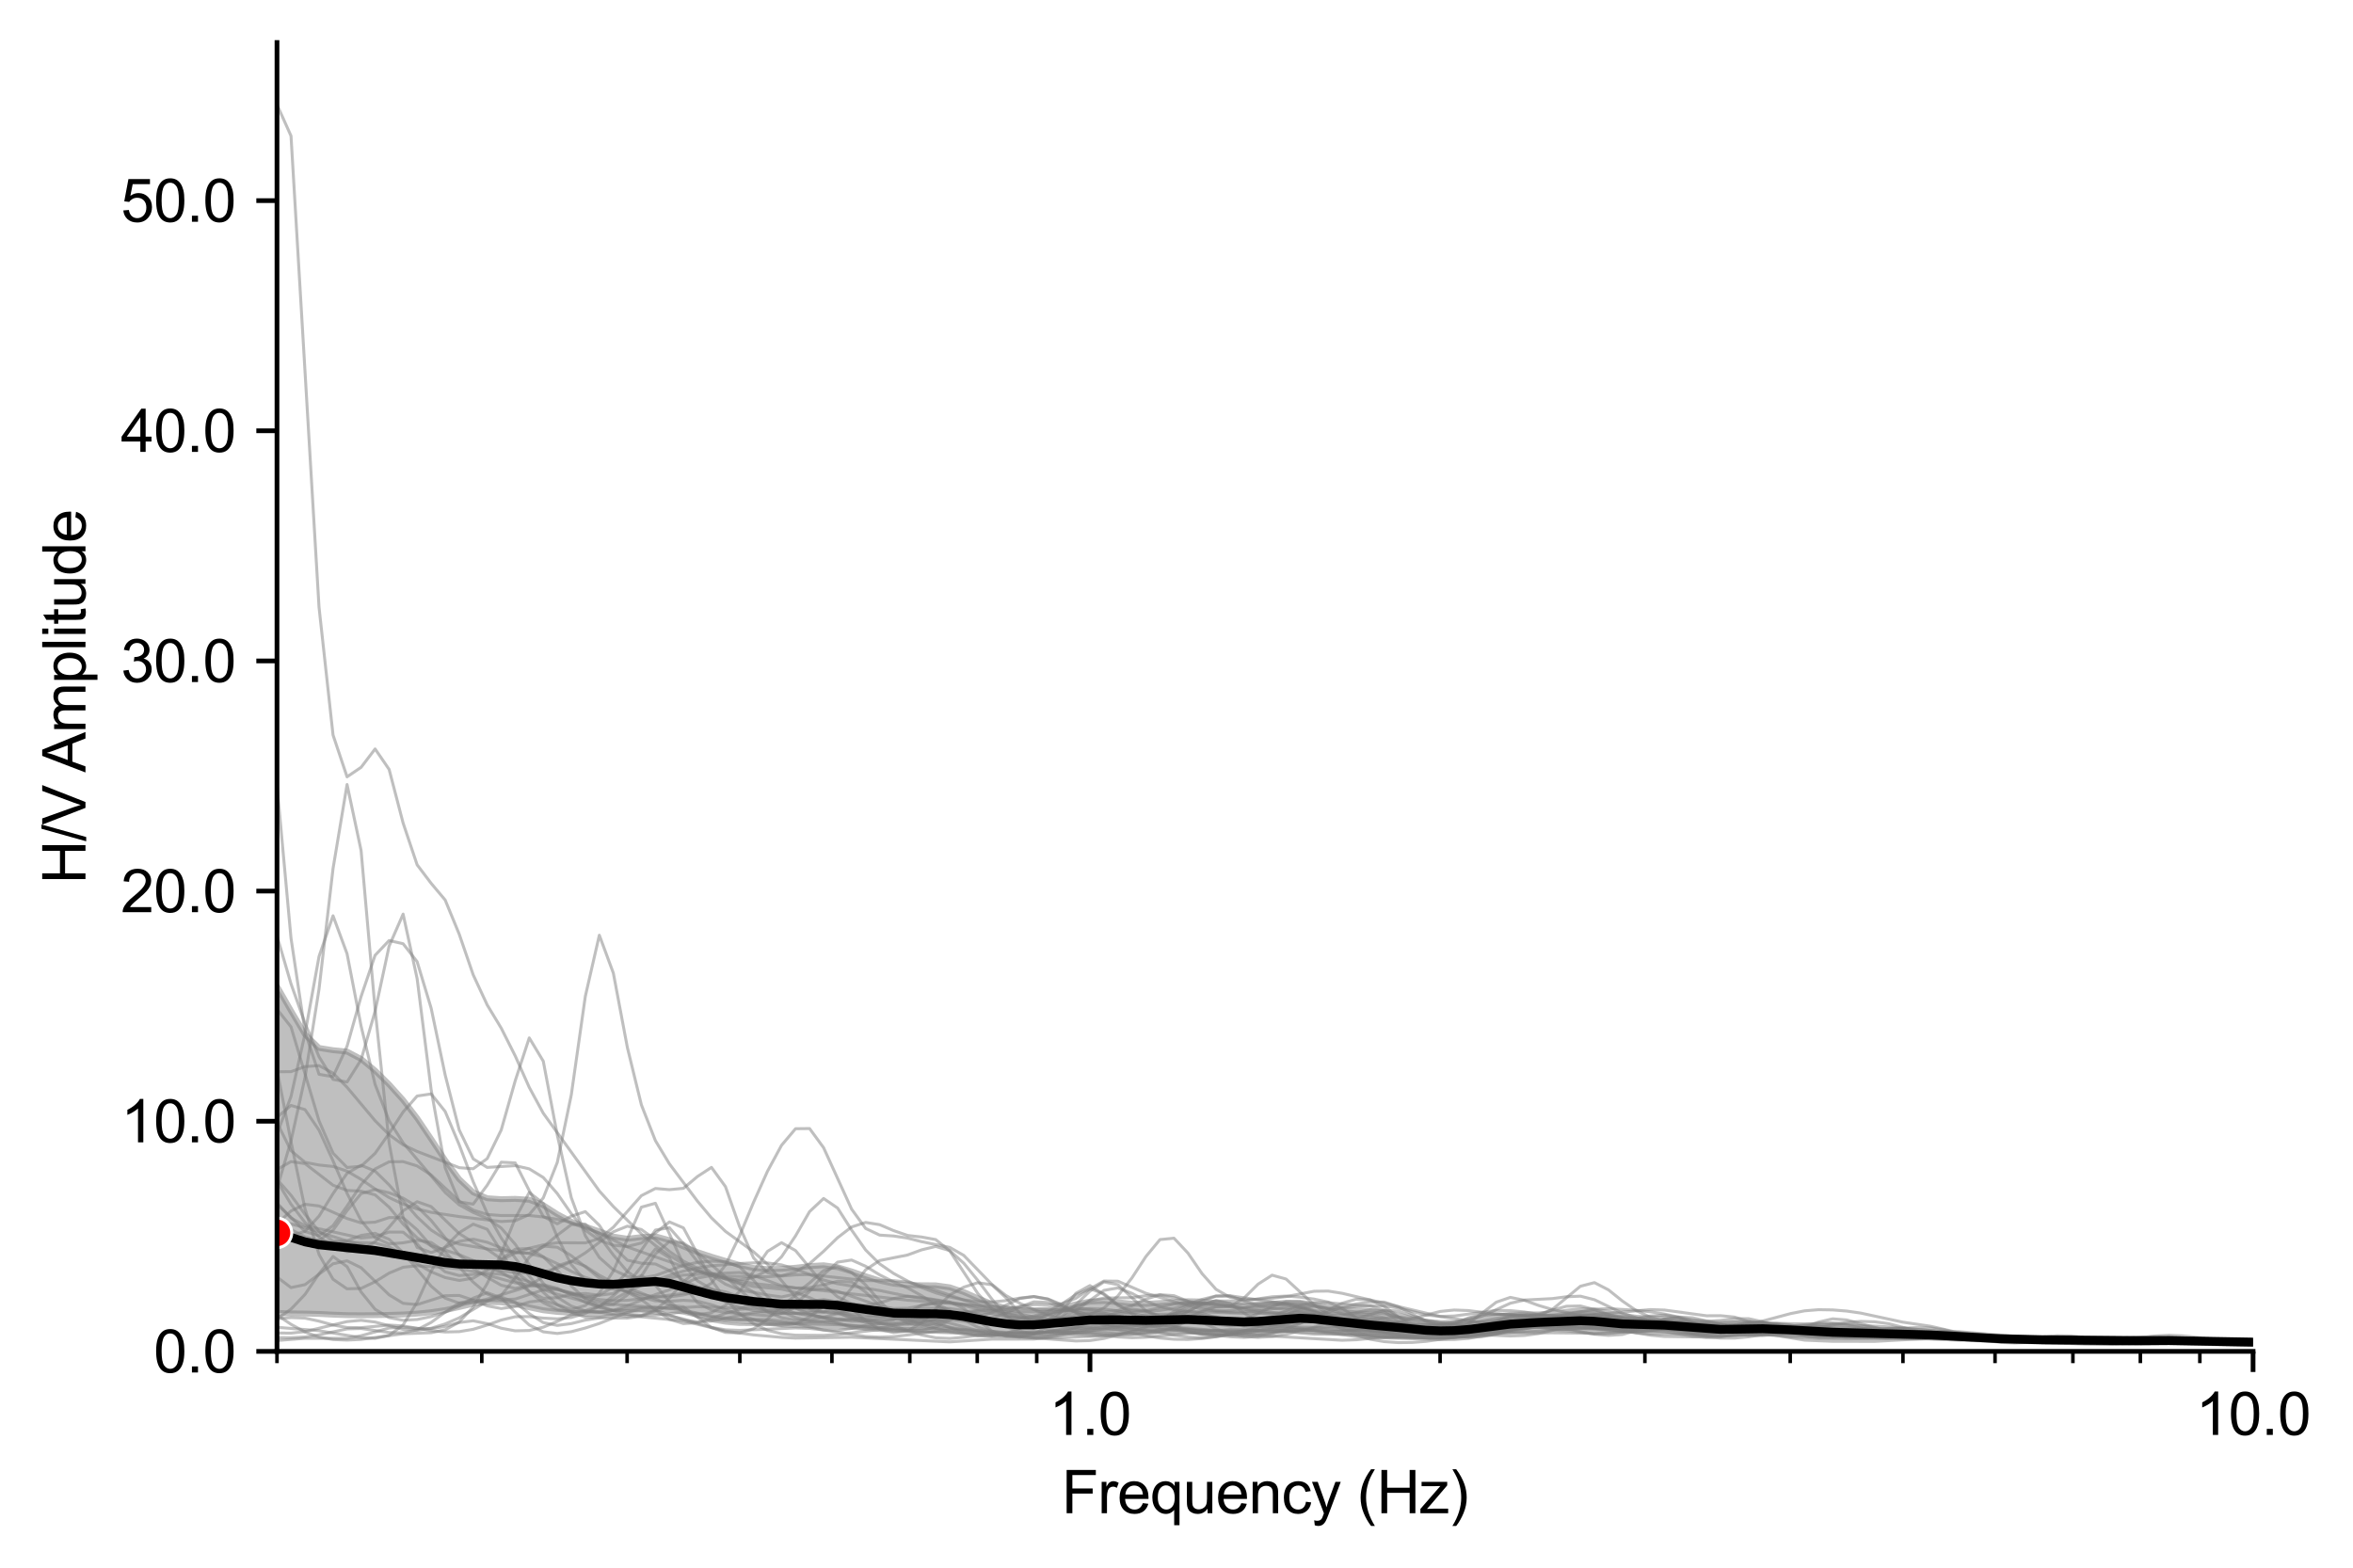 <?xml version="1.0" encoding="utf-8" standalone="no"?>
<!DOCTYPE svg PUBLIC "-//W3C//DTD SVG 1.1//EN"
  "http://www.w3.org/Graphics/SVG/1.1/DTD/svg11.dtd">
<svg xmlns:xlink="http://www.w3.org/1999/xlink" width="398.659pt" height="265.69pt" viewBox="0 0 398.659 265.69" xmlns="http://www.w3.org/2000/svg" version="1.1">
 <defs>
  <style type="text/css">*{stroke-linejoin: round; stroke-linecap: butt}</style>
 </defs>
 <g id="figure_1">
  <g id="patch_1">
   <path d="M 0 265.69 
L 398.659 265.69 
L 398.659 0 
L 0 0 
z
" style="fill: #ffffff"/>
  </g>
  <g id="axes_1">
   <g id="patch_2">
    <path d="M 46.928 228.96 
L 381.728 228.96 
L 381.728 7.2 
L 46.928 7.2 
z
" style="fill: #ffffff"/>
   </g>
   <g id="PolyCollection_1">
    <path d="M 46.928 167.103 
L 46.928 222.444 
L 49.303 222.533 
L 51.677 222.555 
L 54.052 222.618 
L 56.426 222.741 
L 58.801 222.828 
L 61.176 222.846 
L 63.55 222.827 
L 65.925 222.786 
L 68.299 222.71 
L 70.674 222.569 
L 73.048 222.332 
L 75.423 221.972 
L 77.798 221.454 
L 80.172 220.9 
L 82.547 220.602 
L 84.921 220.644 
L 87.296 220.963 
L 89.67 221.503 
L 92.045 222.002 
L 94.42 222.278 
L 96.794 222.431 
L 99.169 222.564 
L 101.543 222.559 
L 103.918 222.319 
L 106.292 221.992 
L 108.667 221.789 
L 111.042 221.763 
L 113.416 221.903 
L 115.791 222.243 
L 118.165 222.732 
L 120.54 223.218 
L 122.914 223.553 
L 125.289 223.741 
L 127.664 223.906 
L 130.038 224.141 
L 132.413 224.387 
L 134.787 224.528 
L 137.162 224.579 
L 139.536 224.63 
L 141.911 224.703 
L 144.285 224.818 
L 146.66 224.987 
L 149.035 225.168 
L 151.409 225.301 
L 153.784 225.346 
L 156.158 225.334 
L 158.533 225.334 
L 160.907 225.379 
L 163.282 225.484 
L 165.657 225.649 
L 168.031 225.831 
L 170.406 225.982 
L 172.78 226.076 
L 175.155 226.052 
L 177.529 225.905 
L 179.904 225.742 
L 182.279 225.65 
L 184.653 225.603 
L 187.028 225.556 
L 189.402 225.52 
L 191.777 225.513 
L 194.151 225.531 
L 196.526 225.528 
L 198.901 225.502 
L 201.275 225.522 
L 203.65 225.594 
L 206.024 225.668 
L 208.399 225.71 
L 210.773 225.711 
L 213.148 225.648 
L 215.523 225.489 
L 217.897 225.277 
L 220.272 225.131 
L 222.646 225.152 
L 225.021 225.334 
L 227.395 225.583 
L 229.77 225.827 
L 232.145 226.037 
L 234.519 226.187 
L 236.894 226.276 
L 239.268 226.346 
L 241.643 226.417 
L 244.017 226.448 
L 246.392 226.39 
L 248.767 226.225 
L 251.141 225.979 
L 253.516 225.734 
L 255.89 225.519 
L 258.265 225.307 
L 260.639 225.118 
L 263.014 225.017 
L 265.389 225.016 
L 267.763 225.092 
L 270.138 225.211 
L 272.512 225.323 
L 274.887 225.368 
L 277.261 225.336 
L 279.636 225.317 
L 282.011 225.392 
L 284.385 225.574 
L 286.76 225.799 
L 289.134 225.954 
L 291.509 225.985 
L 293.883 225.934 
L 296.258 225.857 
L 298.633 225.794 
L 301.007 225.815 
L 303.382 225.972 
L 305.756 226.2 
L 308.131 226.41 
L 310.505 226.548 
L 312.88 226.59 
L 315.255 226.57 
L 317.629 226.534 
L 320.004 226.506 
L 322.378 226.496 
L 324.753 226.526 
L 327.127 226.606 
L 329.502 226.714 
L 331.877 226.819 
L 334.251 226.899 
L 336.626 226.98 
L 339 227.087 
L 341.375 227.183 
L 343.749 227.233 
L 346.124 227.264 
L 348.499 227.317 
L 350.873 227.395 
L 353.248 227.473 
L 355.622 227.528 
L 357.997 227.542 
L 360.371 227.51 
L 362.746 227.454 
L 365.121 227.411 
L 367.495 227.397 
L 369.87 227.421 
L 372.244 227.48 
L 374.619 227.558 
L 376.993 227.632 
L 379.368 227.689 
L 381.742 227.732 
L 384.117 227.764 
L 386.492 227.774 
L 388.866 227.756 
L 391.241 227.724 
L 393.615 227.708 
L 395.99 227.719 
L 398.364 227.747 
L 400.739 227.777 
L 403.114 227.8 
L 405.488 227.81 
L 407.863 227.812 
L 410.237 227.819 
L 412.612 227.839 
L 414.986 227.855 
L 417.361 227.852 
L 419.736 227.833 
L 422.11 227.804 
L 424.485 227.77 
L 426.859 227.74 
L 429.234 227.721 
L 431.608 227.712 
L 433.983 227.713 
L 436.358 227.723 
L 438.732 227.729 
L 441.107 227.725 
L 443.481 227.712 
L 445.856 227.69 
L 448.23 227.655 
L 450.605 227.611 
L 452.98 227.569 
L 455.354 227.543 
L 457.729 227.531 
L 460.103 227.525 
L 462.478 227.511 
L 464.852 227.482 
L 467.227 227.437 
L 469.602 227.382 
L 471.976 227.334 
L 474.351 227.311 
L 476.725 227.315 
L 479.1 227.346 
L 481.474 227.393 
L 483.849 227.434 
L 486.224 227.452 
L 488.598 227.446 
L 490.973 227.427 
L 493.347 227.414 
L 495.722 227.418 
L 498.096 227.432 
L 500.471 227.444 
L 502.846 227.448 
L 505.22 227.452 
L 507.595 227.463 
L 509.969 227.474 
L 512.344 227.465 
L 514.718 227.418 
L 517.093 227.327 
L 519.468 227.194 
L 519.468 226.383 
L 519.468 226.383 
L 517.093 226.519 
L 514.718 226.628 
L 512.344 226.706 
L 509.969 226.759 
L 507.595 226.8 
L 505.22 226.834 
L 502.846 226.86 
L 500.471 226.877 
L 498.096 226.887 
L 495.722 226.892 
L 493.347 226.891 
L 490.973 226.881 
L 488.598 226.861 
L 486.224 226.833 
L 483.849 226.797 
L 481.474 226.765 
L 479.1 226.741 
L 476.725 226.716 
L 474.351 226.685 
L 471.976 226.658 
L 469.602 226.644 
L 467.227 226.662 
L 464.852 226.717 
L 462.478 226.795 
L 460.103 226.878 
L 457.729 226.949 
L 455.354 227.01 
L 452.98 227.071 
L 450.605 227.136 
L 448.23 227.199 
L 445.856 227.249 
L 443.481 227.278 
L 441.107 227.291 
L 438.732 227.302 
L 436.358 227.32 
L 433.983 227.343 
L 431.608 227.357 
L 429.234 227.359 
L 426.859 227.345 
L 424.485 227.315 
L 422.11 227.287 
L 419.736 227.285 
L 417.361 227.32 
L 414.986 227.377 
L 412.612 227.427 
L 410.237 227.443 
L 407.863 227.417 
L 405.488 227.381 
L 403.114 227.356 
L 400.739 227.333 
L 398.364 227.303 
L 395.99 227.272 
L 393.615 227.251 
L 391.241 227.239 
L 388.866 227.234 
L 386.492 227.241 
L 384.117 227.256 
L 381.742 227.263 
L 379.368 227.246 
L 376.993 227.202 
L 374.619 227.135 
L 372.244 227.042 
L 369.87 226.929 
L 367.495 226.837 
L 365.121 226.807 
L 362.746 226.837 
L 360.371 226.874 
L 357.997 226.879 
L 355.622 226.845 
L 353.248 226.781 
L 350.873 226.727 
L 348.499 226.714 
L 346.124 226.714 
L 343.749 226.677 
L 341.375 226.611 
L 339 226.538 
L 336.626 226.438 
L 334.251 226.277 
L 331.877 226.082 
L 329.502 225.882 
L 327.127 225.678 
L 324.753 225.474 
L 322.378 225.268 
L 320.004 225.08 
L 317.629 224.938 
L 315.255 224.822 
L 312.88 224.709 
L 310.505 224.622 
L 308.131 224.58 
L 305.756 224.554 
L 303.382 224.523 
L 301.007 224.456 
L 298.633 224.322 
L 296.258 224.222 
L 293.883 224.251 
L 291.509 224.307 
L 289.134 224.21 
L 286.76 223.947 
L 284.385 223.641 
L 282.011 223.434 
L 279.636 223.37 
L 277.261 223.272 
L 274.887 222.946 
L 272.512 222.448 
L 270.138 222.041 
L 267.763 221.991 
L 265.389 222.263 
L 263.014 222.57 
L 260.639 222.698 
L 258.265 222.681 
L 255.89 222.772 
L 253.516 223.123 
L 251.141 223.574 
L 248.767 223.943 
L 246.392 224.153 
L 244.017 224.162 
L 241.643 223.95 
L 239.268 223.495 
L 236.894 222.87 
L 234.519 222.353 
L 232.145 222.126 
L 229.77 222.02 
L 227.395 221.813 
L 225.021 221.461 
L 222.646 221.041 
L 220.272 220.739 
L 217.897 220.716 
L 215.523 220.926 
L 213.148 221.193 
L 210.773 221.295 
L 208.399 221.112 
L 206.024 220.776 
L 203.65 220.514 
L 201.275 220.465 
L 198.901 220.588 
L 196.526 220.771 
L 194.151 220.919 
L 191.777 220.887 
L 189.402 220.649 
L 187.028 220.434 
L 184.653 220.525 
L 182.279 220.99 
L 179.904 221.539 
L 177.529 221.894 
L 175.155 222.031 
L 172.78 221.984 
L 170.406 221.641 
L 168.031 220.936 
L 165.657 219.958 
L 163.282 218.905 
L 160.907 218.107 
L 158.533 217.777 
L 156.158 217.761 
L 153.784 217.723 
L 151.409 217.486 
L 149.035 216.98 
L 146.66 216.234 
L 144.285 215.417 
L 141.911 214.706 
L 139.536 214.373 
L 137.162 214.521 
L 134.787 214.796 
L 132.413 214.971 
L 130.038 215.037 
L 127.664 214.835 
L 125.289 214.316 
L 122.914 213.636 
L 120.54 212.923 
L 118.165 212.15 
L 115.791 211.186 
L 113.416 210.118 
L 111.042 209.473 
L 108.667 209.61 
L 106.292 209.88 
L 103.918 209.515 
L 101.543 208.639 
L 99.169 207.826 
L 96.794 206.995 
L 94.42 205.712 
L 92.045 204.197 
L 89.67 203.273 
L 87.296 203.124 
L 84.921 203.181 
L 82.547 203.019 
L 80.172 202.022 
L 77.798 199.783 
L 75.423 196.581 
L 73.048 192.979 
L 70.674 189.459 
L 68.299 186.38 
L 65.925 183.737 
L 63.55 181.387 
L 61.176 179.423 
L 58.801 178.172 
L 56.426 177.935 
L 54.052 177.557 
L 51.677 175.256 
L 49.303 171.252 
L 46.928 167.103 
z
" clip-path="url(#pc5ccd21b29)" style="fill: #808080; fill-opacity: 0.5; stroke: #808080; stroke-opacity: 0.5"/>
   </g>
   <g id="matplotlib.axis_1">
    <g id="xtick_1">
     <g id="line2d_1">
      <defs>
       <path id="m923f52d810" d="M 0 0 
L 0 3.5 
" style="stroke: #000000; stroke-width: 0.8"/>
      </defs>
      <g>
       <use xlink:href="#m923f52d810" x="184.668" y="228.96" style="stroke: #000000; stroke-width: 0.8"/>
      </g>
     </g>
     <g id="text_1">
      <!-- 1.0 -->
      <g transform="translate(177.718 243.118) scale(0.1 -0.1)">
       <defs>
        <path id="ArialMT-31" d="M 2384 0 
L 1822 0 
L 1822 3584 
Q 1619 3391 1289 3197 
Q 959 3003 697 2906 
L 697 3450 
Q 1169 3672 1522 3987 
Q 1875 4303 2022 4600 
L 2384 4600 
L 2384 0 
z
" transform="scale(0.016)"/>
        <path id="ArialMT-2e" d="M 581 0 
L 581 641 
L 1222 641 
L 1222 0 
L 581 0 
z
" transform="scale(0.016)"/>
        <path id="ArialMT-30" d="M 266 2259 
Q 266 3072 433 3567 
Q 600 4063 929 4331 
Q 1259 4600 1759 4600 
Q 2128 4600 2406 4451 
Q 2684 4303 2865 4023 
Q 3047 3744 3150 3342 
Q 3253 2941 3253 2259 
Q 3253 1453 3087 958 
Q 2922 463 2592 192 
Q 2263 -78 1759 -78 
Q 1097 -78 719 397 
Q 266 969 266 2259 
z
M 844 2259 
Q 844 1131 1108 757 
Q 1372 384 1759 384 
Q 2147 384 2411 759 
Q 2675 1134 2675 2259 
Q 2675 3391 2411 3762 
Q 2147 4134 1753 4134 
Q 1366 4134 1134 3806 
Q 844 3388 844 2259 
z
" transform="scale(0.016)"/>
       </defs>
       <use xlink:href="#ArialMT-31"/>
       <use xlink:href="#ArialMT-2e" x="55.615"/>
       <use xlink:href="#ArialMT-30" x="83.398"/>
      </g>
     </g>
    </g>
    <g id="xtick_2">
     <g id="line2d_2">
      <g>
       <use xlink:href="#m923f52d810" x="381.728" y="228.96" style="stroke: #000000; stroke-width: 0.8"/>
      </g>
     </g>
     <g id="text_2">
      <!-- 10.0 -->
      <g transform="translate(371.998 243.118) scale(0.1 -0.1)">
       <use xlink:href="#ArialMT-31"/>
       <use xlink:href="#ArialMT-30" x="55.615"/>
       <use xlink:href="#ArialMT-2e" x="111.23"/>
       <use xlink:href="#ArialMT-30" x="139.014"/>
      </g>
     </g>
    </g>
    <g id="xtick_3">
     <g id="line2d_3">
      <defs>
       <path id="m4e5da5ac0e" d="M 0 0 
L 0 2 
" style="stroke: #000000; stroke-width: 0.6"/>
      </defs>
      <g>
       <use xlink:href="#m4e5da5ac0e" x="46.928" y="228.96" style="stroke: #000000; stroke-width: 0.6"/>
      </g>
     </g>
    </g>
    <g id="xtick_4">
     <g id="line2d_4">
      <g>
       <use xlink:href="#m4e5da5ac0e" x="81.629" y="228.96" style="stroke: #000000; stroke-width: 0.6"/>
      </g>
     </g>
    </g>
    <g id="xtick_5">
     <g id="line2d_5">
      <g>
       <use xlink:href="#m4e5da5ac0e" x="106.249" y="228.96" style="stroke: #000000; stroke-width: 0.6"/>
      </g>
     </g>
    </g>
    <g id="xtick_6">
     <g id="line2d_6">
      <g>
       <use xlink:href="#m4e5da5ac0e" x="125.346" y="228.96" style="stroke: #000000; stroke-width: 0.6"/>
      </g>
     </g>
    </g>
    <g id="xtick_7">
     <g id="line2d_7">
      <g>
       <use xlink:href="#m4e5da5ac0e" x="140.95" y="228.96" style="stroke: #000000; stroke-width: 0.6"/>
      </g>
     </g>
    </g>
    <g id="xtick_8">
     <g id="line2d_8">
      <g>
       <use xlink:href="#m4e5da5ac0e" x="154.142" y="228.96" style="stroke: #000000; stroke-width: 0.6"/>
      </g>
     </g>
    </g>
    <g id="xtick_9">
     <g id="line2d_9">
      <g>
       <use xlink:href="#m4e5da5ac0e" x="165.57" y="228.96" style="stroke: #000000; stroke-width: 0.6"/>
      </g>
     </g>
    </g>
    <g id="xtick_10">
     <g id="line2d_10">
      <g>
       <use xlink:href="#m4e5da5ac0e" x="175.651" y="228.96" style="stroke: #000000; stroke-width: 0.6"/>
      </g>
     </g>
    </g>
    <g id="xtick_11">
     <g id="line2d_11">
      <g>
       <use xlink:href="#m4e5da5ac0e" x="243.989" y="228.96" style="stroke: #000000; stroke-width: 0.6"/>
      </g>
     </g>
    </g>
    <g id="xtick_12">
     <g id="line2d_12">
      <g>
       <use xlink:href="#m4e5da5ac0e" x="278.689" y="228.96" style="stroke: #000000; stroke-width: 0.6"/>
      </g>
     </g>
    </g>
    <g id="xtick_13">
     <g id="line2d_13">
      <g>
       <use xlink:href="#m4e5da5ac0e" x="303.31" y="228.96" style="stroke: #000000; stroke-width: 0.6"/>
      </g>
     </g>
    </g>
    <g id="xtick_14">
     <g id="line2d_14">
      <g>
       <use xlink:href="#m4e5da5ac0e" x="322.407" y="228.96" style="stroke: #000000; stroke-width: 0.6"/>
      </g>
     </g>
    </g>
    <g id="xtick_15">
     <g id="line2d_15">
      <g>
       <use xlink:href="#m4e5da5ac0e" x="338.01" y="228.96" style="stroke: #000000; stroke-width: 0.6"/>
      </g>
     </g>
    </g>
    <g id="xtick_16">
     <g id="line2d_16">
      <g>
       <use xlink:href="#m4e5da5ac0e" x="351.203" y="228.96" style="stroke: #000000; stroke-width: 0.6"/>
      </g>
     </g>
    </g>
    <g id="xtick_17">
     <g id="line2d_17">
      <g>
       <use xlink:href="#m4e5da5ac0e" x="362.631" y="228.96" style="stroke: #000000; stroke-width: 0.6"/>
      </g>
     </g>
    </g>
    <g id="xtick_18">
     <g id="line2d_18">
      <g>
       <use xlink:href="#m4e5da5ac0e" x="372.711" y="228.96" style="stroke: #000000; stroke-width: 0.6"/>
      </g>
     </g>
    </g>
    <g id="text_3">
     <!-- Frequency (Hz) -->
     <g transform="translate(179.877 256.385) scale(0.1 -0.1)">
      <defs>
       <path id="ArialMT-46" d="M 525 0 
L 525 4581 
L 3616 4581 
L 3616 4041 
L 1131 4041 
L 1131 2622 
L 3281 2622 
L 3281 2081 
L 1131 2081 
L 1131 0 
L 525 0 
z
" transform="scale(0.016)"/>
       <path id="ArialMT-72" d="M 416 0 
L 416 3319 
L 922 3319 
L 922 2816 
Q 1116 3169 1280 3281 
Q 1444 3394 1641 3394 
Q 1925 3394 2219 3213 
L 2025 2691 
Q 1819 2813 1613 2813 
Q 1428 2813 1281 2702 
Q 1134 2591 1072 2394 
Q 978 2094 978 1738 
L 978 0 
L 416 0 
z
" transform="scale(0.016)"/>
       <path id="ArialMT-65" d="M 2694 1069 
L 3275 997 
Q 3138 488 2766 206 
Q 2394 -75 1816 -75 
Q 1088 -75 661 373 
Q 234 822 234 1631 
Q 234 2469 665 2931 
Q 1097 3394 1784 3394 
Q 2450 3394 2872 2941 
Q 3294 2488 3294 1666 
Q 3294 1616 3291 1516 
L 816 1516 
Q 847 969 1125 678 
Q 1403 388 1819 388 
Q 2128 388 2347 550 
Q 2566 713 2694 1069 
z
M 847 1978 
L 2700 1978 
Q 2663 2397 2488 2606 
Q 2219 2931 1791 2931 
Q 1403 2931 1139 2672 
Q 875 2413 847 1978 
z
" transform="scale(0.016)"/>
       <path id="ArialMT-71" d="M 2538 -1272 
L 2538 353 
Q 2406 169 2170 47 
Q 1934 -75 1669 -75 
Q 1078 -75 651 397 
Q 225 869 225 1691 
Q 225 2191 398 2587 
Q 572 2984 901 3189 
Q 1231 3394 1625 3394 
Q 2241 3394 2594 2875 
L 2594 3319 
L 3100 3319 
L 3100 -1272 
L 2538 -1272 
z
M 803 1669 
Q 803 1028 1072 708 
Q 1341 388 1716 388 
Q 2075 388 2334 692 
Q 2594 997 2594 1619 
Q 2594 2281 2320 2615 
Q 2047 2950 1678 2950 
Q 1313 2950 1058 2639 
Q 803 2328 803 1669 
z
" transform="scale(0.016)"/>
       <path id="ArialMT-75" d="M 2597 0 
L 2597 488 
Q 2209 -75 1544 -75 
Q 1250 -75 995 37 
Q 741 150 617 320 
Q 494 491 444 738 
Q 409 903 409 1263 
L 409 3319 
L 972 3319 
L 972 1478 
Q 972 1038 1006 884 
Q 1059 663 1231 536 
Q 1403 409 1656 409 
Q 1909 409 2131 539 
Q 2353 669 2445 892 
Q 2538 1116 2538 1541 
L 2538 3319 
L 3100 3319 
L 3100 0 
L 2597 0 
z
" transform="scale(0.016)"/>
       <path id="ArialMT-6e" d="M 422 0 
L 422 3319 
L 928 3319 
L 928 2847 
Q 1294 3394 1984 3394 
Q 2284 3394 2536 3286 
Q 2788 3178 2913 3003 
Q 3038 2828 3088 2588 
Q 3119 2431 3119 2041 
L 3119 0 
L 2556 0 
L 2556 2019 
Q 2556 2363 2490 2533 
Q 2425 2703 2258 2804 
Q 2091 2906 1866 2906 
Q 1506 2906 1245 2678 
Q 984 2450 984 1813 
L 984 0 
L 422 0 
z
" transform="scale(0.016)"/>
       <path id="ArialMT-63" d="M 2588 1216 
L 3141 1144 
Q 3050 572 2676 248 
Q 2303 -75 1759 -75 
Q 1078 -75 664 370 
Q 250 816 250 1647 
Q 250 2184 428 2587 
Q 606 2991 970 3192 
Q 1334 3394 1763 3394 
Q 2303 3394 2647 3120 
Q 2991 2847 3088 2344 
L 2541 2259 
Q 2463 2594 2264 2762 
Q 2066 2931 1784 2931 
Q 1359 2931 1093 2626 
Q 828 2322 828 1663 
Q 828 994 1084 691 
Q 1341 388 1753 388 
Q 2084 388 2306 591 
Q 2528 794 2588 1216 
z
" transform="scale(0.016)"/>
       <path id="ArialMT-79" d="M 397 -1278 
L 334 -750 
Q 519 -800 656 -800 
Q 844 -800 956 -737 
Q 1069 -675 1141 -563 
Q 1194 -478 1313 -144 
Q 1328 -97 1363 -6 
L 103 3319 
L 709 3319 
L 1400 1397 
Q 1534 1031 1641 628 
Q 1738 1016 1872 1384 
L 2581 3319 
L 3144 3319 
L 1881 -56 
Q 1678 -603 1566 -809 
Q 1416 -1088 1222 -1217 
Q 1028 -1347 759 -1347 
Q 597 -1347 397 -1278 
z
" transform="scale(0.016)"/>
       <path id="ArialMT-20" transform="scale(0.016)"/>
       <path id="ArialMT-28" d="M 1497 -1347 
Q 1031 -759 709 28 
Q 388 816 388 1659 
Q 388 2403 628 3084 
Q 909 3875 1497 4659 
L 1900 4659 
Q 1522 4009 1400 3731 
Q 1209 3300 1100 2831 
Q 966 2247 966 1656 
Q 966 153 1900 -1347 
L 1497 -1347 
z
" transform="scale(0.016)"/>
       <path id="ArialMT-48" d="M 513 0 
L 513 4581 
L 1119 4581 
L 1119 2700 
L 3500 2700 
L 3500 4581 
L 4106 4581 
L 4106 0 
L 3500 0 
L 3500 2159 
L 1119 2159 
L 1119 0 
L 513 0 
z
" transform="scale(0.016)"/>
       <path id="ArialMT-7a" d="M 125 0 
L 125 456 
L 2238 2881 
Q 1878 2863 1603 2863 
L 250 2863 
L 250 3319 
L 2963 3319 
L 2963 2947 
L 1166 841 
L 819 456 
Q 1197 484 1528 484 
L 3063 484 
L 3063 0 
L 125 0 
z
" transform="scale(0.016)"/>
       <path id="ArialMT-29" d="M 791 -1347 
L 388 -1347 
Q 1322 153 1322 1656 
Q 1322 2244 1188 2822 
Q 1081 3291 891 3722 
Q 769 4003 388 4659 
L 791 4659 
Q 1378 3875 1659 3084 
Q 1900 2403 1900 1659 
Q 1900 816 1576 28 
Q 1253 -759 791 -1347 
z
" transform="scale(0.016)"/>
      </defs>
      <use xlink:href="#ArialMT-46"/>
      <use xlink:href="#ArialMT-72" x="61.084"/>
      <use xlink:href="#ArialMT-65" x="94.385"/>
      <use xlink:href="#ArialMT-71" x="150"/>
      <use xlink:href="#ArialMT-75" x="205.615"/>
      <use xlink:href="#ArialMT-65" x="261.23"/>
      <use xlink:href="#ArialMT-6e" x="316.846"/>
      <use xlink:href="#ArialMT-63" x="372.461"/>
      <use xlink:href="#ArialMT-79" x="422.461"/>
      <use xlink:href="#ArialMT-20" x="472.461"/>
      <use xlink:href="#ArialMT-28" x="500.244"/>
      <use xlink:href="#ArialMT-48" x="533.545"/>
      <use xlink:href="#ArialMT-7a" x="605.762"/>
      <use xlink:href="#ArialMT-29" x="655.762"/>
     </g>
    </g>
   </g>
   <g id="matplotlib.axis_2">
    <g id="ytick_1">
     <g id="line2d_19">
      <defs>
       <path id="mc28877f857" d="M 0 0 
L -3.5 0 
" style="stroke: #000000; stroke-width: 0.8"/>
      </defs>
      <g>
       <use xlink:href="#mc28877f857" x="46.928" y="228.96" style="stroke: #000000; stroke-width: 0.8"/>
      </g>
     </g>
     <g id="text_4">
      <!-- 0.0 -->
      <g transform="translate(26.028 232.539) scale(0.1 -0.1)">
       <use xlink:href="#ArialMT-30"/>
       <use xlink:href="#ArialMT-2e" x="55.615"/>
       <use xlink:href="#ArialMT-30" x="83.398"/>
      </g>
     </g>
    </g>
    <g id="ytick_2">
     <g id="line2d_20">
      <g>
       <use xlink:href="#mc28877f857" x="46.928" y="189.967" style="stroke: #000000; stroke-width: 0.8"/>
      </g>
     </g>
     <g id="text_5">
      <!-- 10.0 -->
      <g transform="translate(20.467 193.546) scale(0.1 -0.1)">
       <use xlink:href="#ArialMT-31"/>
       <use xlink:href="#ArialMT-30" x="55.615"/>
       <use xlink:href="#ArialMT-2e" x="111.23"/>
       <use xlink:href="#ArialMT-30" x="139.014"/>
      </g>
     </g>
    </g>
    <g id="ytick_3">
     <g id="line2d_21">
      <g>
       <use xlink:href="#mc28877f857" x="46.928" y="150.974" style="stroke: #000000; stroke-width: 0.8"/>
      </g>
     </g>
     <g id="text_6">
      <!-- 20.0 -->
      <g transform="translate(20.467 154.552) scale(0.1 -0.1)">
       <defs>
        <path id="ArialMT-32" d="M 3222 541 
L 3222 0 
L 194 0 
Q 188 203 259 391 
Q 375 700 629 1000 
Q 884 1300 1366 1694 
Q 2113 2306 2375 2664 
Q 2638 3022 2638 3341 
Q 2638 3675 2398 3904 
Q 2159 4134 1775 4134 
Q 1369 4134 1125 3890 
Q 881 3647 878 3216 
L 300 3275 
Q 359 3922 746 4261 
Q 1134 4600 1788 4600 
Q 2447 4600 2831 4234 
Q 3216 3869 3216 3328 
Q 3216 3053 3103 2787 
Q 2991 2522 2730 2228 
Q 2469 1934 1863 1422 
Q 1356 997 1212 845 
Q 1069 694 975 541 
L 3222 541 
z
" transform="scale(0.016)"/>
       </defs>
       <use xlink:href="#ArialMT-32"/>
       <use xlink:href="#ArialMT-30" x="55.615"/>
       <use xlink:href="#ArialMT-2e" x="111.23"/>
       <use xlink:href="#ArialMT-30" x="139.014"/>
      </g>
     </g>
    </g>
    <g id="ytick_4">
     <g id="line2d_22">
      <g>
       <use xlink:href="#mc28877f857" x="46.928" y="111.98" style="stroke: #000000; stroke-width: 0.8"/>
      </g>
     </g>
     <g id="text_7">
      <!-- 30.0 -->
      <g transform="translate(20.467 115.559) scale(0.1 -0.1)">
       <defs>
        <path id="ArialMT-33" d="M 269 1209 
L 831 1284 
Q 928 806 1161 595 
Q 1394 384 1728 384 
Q 2125 384 2398 659 
Q 2672 934 2672 1341 
Q 2672 1728 2419 1979 
Q 2166 2231 1775 2231 
Q 1616 2231 1378 2169 
L 1441 2663 
Q 1497 2656 1531 2656 
Q 1891 2656 2178 2843 
Q 2466 3031 2466 3422 
Q 2466 3731 2256 3934 
Q 2047 4138 1716 4138 
Q 1388 4138 1169 3931 
Q 950 3725 888 3313 
L 325 3413 
Q 428 3978 793 4289 
Q 1159 4600 1703 4600 
Q 2078 4600 2393 4439 
Q 2709 4278 2876 4000 
Q 3044 3722 3044 3409 
Q 3044 3113 2884 2869 
Q 2725 2625 2413 2481 
Q 2819 2388 3044 2092 
Q 3269 1797 3269 1353 
Q 3269 753 2831 336 
Q 2394 -81 1725 -81 
Q 1122 -81 723 278 
Q 325 638 269 1209 
z
" transform="scale(0.016)"/>
       </defs>
       <use xlink:href="#ArialMT-33"/>
       <use xlink:href="#ArialMT-30" x="55.615"/>
       <use xlink:href="#ArialMT-2e" x="111.23"/>
       <use xlink:href="#ArialMT-30" x="139.014"/>
      </g>
     </g>
    </g>
    <g id="ytick_5">
     <g id="line2d_23">
      <g>
       <use xlink:href="#mc28877f857" x="46.928" y="72.987" style="stroke: #000000; stroke-width: 0.8"/>
      </g>
     </g>
     <g id="text_8">
      <!-- 40.0 -->
      <g transform="translate(20.467 76.566) scale(0.1 -0.1)">
       <defs>
        <path id="ArialMT-34" d="M 2069 0 
L 2069 1097 
L 81 1097 
L 81 1613 
L 2172 4581 
L 2631 4581 
L 2631 1613 
L 3250 1613 
L 3250 1097 
L 2631 1097 
L 2631 0 
L 2069 0 
z
M 2069 1613 
L 2069 3678 
L 634 1613 
L 2069 1613 
z
" transform="scale(0.016)"/>
       </defs>
       <use xlink:href="#ArialMT-34"/>
       <use xlink:href="#ArialMT-30" x="55.615"/>
       <use xlink:href="#ArialMT-2e" x="111.23"/>
       <use xlink:href="#ArialMT-30" x="139.014"/>
      </g>
     </g>
    </g>
    <g id="ytick_6">
     <g id="line2d_24">
      <g>
       <use xlink:href="#mc28877f857" x="46.928" y="33.994" style="stroke: #000000; stroke-width: 0.8"/>
      </g>
     </g>
     <g id="text_9">
      <!-- 50.0 -->
      <g transform="translate(20.467 37.573) scale(0.1 -0.1)">
       <defs>
        <path id="ArialMT-35" d="M 266 1200 
L 856 1250 
Q 922 819 1161 601 
Q 1400 384 1738 384 
Q 2144 384 2425 690 
Q 2706 997 2706 1503 
Q 2706 1984 2436 2262 
Q 2166 2541 1728 2541 
Q 1456 2541 1237 2417 
Q 1019 2294 894 2097 
L 366 2166 
L 809 4519 
L 3088 4519 
L 3088 3981 
L 1259 3981 
L 1013 2750 
Q 1425 3038 1878 3038 
Q 2478 3038 2890 2622 
Q 3303 2206 3303 1553 
Q 3303 931 2941 478 
Q 2500 -78 1738 -78 
Q 1113 -78 717 272 
Q 322 622 266 1200 
z
" transform="scale(0.016)"/>
       </defs>
       <use xlink:href="#ArialMT-35"/>
       <use xlink:href="#ArialMT-30" x="55.615"/>
       <use xlink:href="#ArialMT-2e" x="111.23"/>
       <use xlink:href="#ArialMT-30" x="139.014"/>
      </g>
     </g>
    </g>
    <g id="text_10">
     <!-- H/V Amplitude -->
     <g transform="translate(14.48 149.762) rotate(-90) scale(0.1 -0.1)">
      <defs>
       <path id="ArialMT-2f" d="M 0 -78 
L 1328 4659 
L 1778 4659 
L 453 -78 
L 0 -78 
z
" transform="scale(0.016)"/>
       <path id="ArialMT-56" d="M 1803 0 
L 28 4581 
L 684 4581 
L 1875 1253 
Q 2019 853 2116 503 
Q 2222 878 2363 1253 
L 3600 4581 
L 4219 4581 
L 2425 0 
L 1803 0 
z
" transform="scale(0.016)"/>
       <path id="ArialMT-41" d="M -9 0 
L 1750 4581 
L 2403 4581 
L 4278 0 
L 3588 0 
L 3053 1388 
L 1138 1388 
L 634 0 
L -9 0 
z
M 1313 1881 
L 2866 1881 
L 2388 3150 
Q 2169 3728 2063 4100 
Q 1975 3659 1816 3225 
L 1313 1881 
z
" transform="scale(0.016)"/>
       <path id="ArialMT-6d" d="M 422 0 
L 422 3319 
L 925 3319 
L 925 2853 
Q 1081 3097 1340 3245 
Q 1600 3394 1931 3394 
Q 2300 3394 2536 3241 
Q 2772 3088 2869 2813 
Q 3263 3394 3894 3394 
Q 4388 3394 4653 3120 
Q 4919 2847 4919 2278 
L 4919 0 
L 4359 0 
L 4359 2091 
Q 4359 2428 4304 2576 
Q 4250 2725 4106 2815 
Q 3963 2906 3769 2906 
Q 3419 2906 3187 2673 
Q 2956 2441 2956 1928 
L 2956 0 
L 2394 0 
L 2394 2156 
Q 2394 2531 2256 2718 
Q 2119 2906 1806 2906 
Q 1569 2906 1367 2781 
Q 1166 2656 1075 2415 
Q 984 2175 984 1722 
L 984 0 
L 422 0 
z
" transform="scale(0.016)"/>
       <path id="ArialMT-70" d="M 422 -1272 
L 422 3319 
L 934 3319 
L 934 2888 
Q 1116 3141 1344 3267 
Q 1572 3394 1897 3394 
Q 2322 3394 2647 3175 
Q 2972 2956 3137 2557 
Q 3303 2159 3303 1684 
Q 3303 1175 3120 767 
Q 2938 359 2589 142 
Q 2241 -75 1856 -75 
Q 1575 -75 1351 44 
Q 1128 163 984 344 
L 984 -1272 
L 422 -1272 
z
M 931 1641 
Q 931 1000 1190 694 
Q 1450 388 1819 388 
Q 2194 388 2461 705 
Q 2728 1022 2728 1688 
Q 2728 2322 2467 2637 
Q 2206 2953 1844 2953 
Q 1484 2953 1207 2617 
Q 931 2281 931 1641 
z
" transform="scale(0.016)"/>
       <path id="ArialMT-6c" d="M 409 0 
L 409 4581 
L 972 4581 
L 972 0 
L 409 0 
z
" transform="scale(0.016)"/>
       <path id="ArialMT-69" d="M 425 3934 
L 425 4581 
L 988 4581 
L 988 3934 
L 425 3934 
z
M 425 0 
L 425 3319 
L 988 3319 
L 988 0 
L 425 0 
z
" transform="scale(0.016)"/>
       <path id="ArialMT-74" d="M 1650 503 
L 1731 6 
Q 1494 -44 1306 -44 
Q 1000 -44 831 53 
Q 663 150 594 308 
Q 525 466 525 972 
L 525 2881 
L 113 2881 
L 113 3319 
L 525 3319 
L 525 4141 
L 1084 4478 
L 1084 3319 
L 1650 3319 
L 1650 2881 
L 1084 2881 
L 1084 941 
Q 1084 700 1114 631 
Q 1144 563 1211 522 
Q 1278 481 1403 481 
Q 1497 481 1650 503 
z
" transform="scale(0.016)"/>
       <path id="ArialMT-64" d="M 2575 0 
L 2575 419 
Q 2259 -75 1647 -75 
Q 1250 -75 917 144 
Q 584 363 401 755 
Q 219 1147 219 1656 
Q 219 2153 384 2558 
Q 550 2963 881 3178 
Q 1213 3394 1622 3394 
Q 1922 3394 2156 3267 
Q 2391 3141 2538 2938 
L 2538 4581 
L 3097 4581 
L 3097 0 
L 2575 0 
z
M 797 1656 
Q 797 1019 1065 703 
Q 1334 388 1700 388 
Q 2069 388 2326 689 
Q 2584 991 2584 1609 
Q 2584 2291 2321 2609 
Q 2059 2928 1675 2928 
Q 1300 2928 1048 2622 
Q 797 2316 797 1656 
z
" transform="scale(0.016)"/>
      </defs>
      <use xlink:href="#ArialMT-48"/>
      <use xlink:href="#ArialMT-2f" x="72.217"/>
      <use xlink:href="#ArialMT-56" x="100"/>
      <use xlink:href="#ArialMT-20" x="166.699"/>
      <use xlink:href="#ArialMT-41" x="188.982"/>
      <use xlink:href="#ArialMT-6d" x="255.682"/>
      <use xlink:href="#ArialMT-70" x="338.982"/>
      <use xlink:href="#ArialMT-6c" x="394.598"/>
      <use xlink:href="#ArialMT-69" x="416.814"/>
      <use xlink:href="#ArialMT-74" x="439.031"/>
      <use xlink:href="#ArialMT-75" x="466.814"/>
      <use xlink:href="#ArialMT-64" x="522.43"/>
      <use xlink:href="#ArialMT-65" x="578.045"/>
     </g>
    </g>
   </g>
   <g id="line2d_25">
    <path d="M 46.928 181.586 
L 49.303 181.569 
L 51.677 180.711 
L 54.052 180.549 
L 56.426 181.823 
L 58.801 184.218 
L 63.55 189.885 
L 65.925 192.254 
L 68.299 193.967 
L 70.674 195.09 
L 75.423 196.903 
L 77.798 197.839 
L 80.172 198.022 
L 82.547 196.3 
L 84.921 191.444 
L 87.296 183.1 
L 89.67 175.849 
L 92.045 179.798 
L 94.42 192.311 
L 96.794 202.918 
L 99.169 209.371 
L 101.543 213.053 
L 103.918 215.159 
L 106.292 216.254 
L 108.667 216.536 
L 111.042 216.115 
L 115.791 214.387 
L 118.165 213.883 
L 120.54 213.678 
L 122.914 213.761 
L 125.289 214.636 
L 127.664 216.9 
L 130.038 219.677 
L 132.413 221.594 
L 134.787 222.52 
L 137.162 222.891 
L 139.536 223.139 
L 144.285 223.852 
L 146.66 223.843 
L 149.035 223.379 
L 153.784 222.011 
L 156.158 221.69 
L 158.533 221.634 
L 160.907 221.719 
L 163.282 222.047 
L 165.657 222.763 
L 168.031 223.709 
L 170.406 224.52 
L 172.78 224.931 
L 175.155 224.842 
L 177.529 224.274 
L 179.904 223.44 
L 182.279 222.751 
L 184.653 222.492 
L 187.028 222.695 
L 189.402 223.257 
L 191.777 223.966 
L 194.151 224.531 
L 196.526 224.705 
L 198.901 224.441 
L 203.65 223.388 
L 206.024 223.236 
L 210.773 223.757 
L 213.148 223.649 
L 215.523 223.033 
L 220.272 221.145 
L 222.646 220.687 
L 225.021 220.709 
L 229.77 221.144 
L 234.519 221.274 
L 236.894 221.616 
L 241.643 222.798 
L 244.017 223.037 
L 246.392 222.969 
L 253.516 222.022 
L 255.89 222.054 
L 258.265 222.285 
L 260.639 222.683 
L 267.763 224.32 
L 270.138 224.457 
L 272.512 224.302 
L 277.261 223.782 
L 279.636 223.872 
L 282.011 224.409 
L 284.385 225.217 
L 286.76 225.856 
L 289.134 226.018 
L 291.509 225.704 
L 301.007 223.193 
L 303.382 222.56 
L 305.756 222.091 
L 308.131 221.9 
L 310.505 221.939 
L 312.88 222.133 
L 315.255 222.475 
L 322.378 224.008 
L 327.127 224.717 
L 334.251 226.346 
L 336.626 226.679 
L 339 226.872 
L 343.749 226.905 
L 348.499 226.728 
L 350.873 226.777 
L 360.371 227.516 
L 393.615 227.536 
L 399.659 227.275 
L 399.659 227.275 
" clip-path="url(#pc5ccd21b29)" style="fill: none; stroke: #808080; stroke-opacity: 0.5; stroke-width: 0.5; stroke-linecap: square"/>
   </g>
   <g id="line2d_26">
    <path d="M 46.928 204.024 
L 49.303 206.256 
L 51.677 208.658 
L 54.052 209.365 
L 56.426 207.667 
L 58.801 204.344 
L 61.176 200.746 
L 63.55 198.056 
L 65.925 196.846 
L 68.299 196.815 
L 70.674 197.546 
L 73.048 199.083 
L 77.798 203.512 
L 80.172 205.03 
L 82.547 205.763 
L 84.921 205.95 
L 89.67 205.941 
L 92.045 206.192 
L 94.42 206.597 
L 96.794 207.124 
L 99.169 207.89 
L 101.543 208.966 
L 106.292 211.266 
L 111.042 212.953 
L 118.165 215.416 
L 120.54 215.946 
L 122.914 216.215 
L 127.664 216.319 
L 130.038 216.324 
L 132.413 216.155 
L 134.787 215.497 
L 137.162 214.098 
L 139.536 212.01 
L 141.911 209.699 
L 144.285 207.883 
L 146.66 207.118 
L 149.035 207.493 
L 151.409 208.504 
L 153.784 209.324 
L 156.158 209.591 
L 158.533 210.021 
L 160.907 211.934 
L 165.657 219.145 
L 168.031 221.714 
L 170.406 223.036 
L 172.78 223.415 
L 175.155 223.151 
L 177.529 222.543 
L 179.904 222.056 
L 182.279 221.985 
L 184.653 222.158 
L 187.028 222.464 
L 191.777 223.458 
L 194.151 223.673 
L 196.526 223.397 
L 198.901 222.646 
L 203.65 220.444 
L 206.024 219.609 
L 208.399 219.577 
L 213.148 221.234 
L 215.523 221.643 
L 217.897 221.824 
L 220.272 222.178 
L 227.395 223.981 
L 229.77 224.316 
L 232.145 224.469 
L 234.519 224.398 
L 236.894 224.03 
L 244.017 222.195 
L 246.392 221.956 
L 248.767 222.046 
L 253.516 222.644 
L 255.89 222.784 
L 263.014 222.854 
L 265.389 223.151 
L 272.512 224.533 
L 274.887 224.603 
L 279.636 224.257 
L 282.011 224.37 
L 286.76 225.189 
L 289.134 225.334 
L 291.509 225.117 
L 293.883 224.711 
L 296.258 224.477 
L 298.633 224.561 
L 303.382 225.241 
L 308.131 225.919 
L 310.505 226.053 
L 312.88 226.034 
L 320.004 225.605 
L 329.502 225.702 
L 331.877 225.9 
L 341.375 227.263 
L 346.124 227.348 
L 350.873 227.356 
L 360.371 227.55 
L 381.742 227.438 
L 391.241 227.418 
L 398.364 227.527 
L 399.659 227.604 
L 399.659 227.604 
" clip-path="url(#pc5ccd21b29)" style="fill: none; stroke: #808080; stroke-opacity: 0.5; stroke-width: 0.5; stroke-linecap: square"/>
   </g>
   <g id="line2d_27">
    <path d="M 46.928 225.848 
L 49.303 225.876 
L 51.677 225.608 
L 58.801 223.916 
L 61.176 223.7 
L 63.55 223.992 
L 68.299 225.245 
L 70.674 225.404 
L 73.048 225.047 
L 75.423 224.314 
L 77.798 223.285 
L 82.547 220.448 
L 84.921 219.753 
L 87.296 220.655 
L 89.67 222.577 
L 92.045 224.086 
L 94.42 224.566 
L 96.794 224.257 
L 99.169 223.666 
L 101.543 223.296 
L 106.292 223.325 
L 108.667 223.005 
L 111.042 222.163 
L 113.416 221.177 
L 115.791 221.411 
L 120.54 224.917 
L 122.914 225.754 
L 125.289 225.834 
L 127.664 225.137 
L 130.038 223.516 
L 132.413 221.298 
L 134.787 219.471 
L 137.162 218.525 
L 139.536 218.353 
L 141.911 218.794 
L 149.035 221.28 
L 151.409 221.703 
L 153.784 221.654 
L 158.533 220.763 
L 160.907 220.716 
L 163.282 221.184 
L 165.657 221.783 
L 168.031 222.051 
L 170.406 221.832 
L 172.78 221.342 
L 175.155 221.04 
L 177.529 221.069 
L 179.904 220.893 
L 182.279 219.974 
L 184.653 218.375 
L 187.028 217.044 
L 189.402 217.075 
L 194.151 219.121 
L 198.901 220.508 
L 203.65 221.828 
L 206.024 222.157 
L 208.399 222.047 
L 213.148 221.084 
L 215.523 220.914 
L 217.897 221.119 
L 225.021 222.46 
L 227.395 222.582 
L 229.77 222.572 
L 232.145 222.746 
L 234.519 223.261 
L 239.268 224.743 
L 241.643 225.333 
L 244.017 225.714 
L 246.392 225.923 
L 248.767 226.006 
L 251.141 225.964 
L 253.516 225.76 
L 255.89 225.372 
L 267.763 222.876 
L 270.138 222.815 
L 272.512 223.183 
L 279.636 224.949 
L 282.011 225.282 
L 284.385 225.396 
L 293.883 225.193 
L 298.633 225.208 
L 303.382 224.987 
L 305.756 225.125 
L 310.505 225.684 
L 312.88 225.735 
L 317.629 225.404 
L 322.378 225.032 
L 324.753 224.939 
L 327.127 225.003 
L 329.502 225.343 
L 336.626 227.15 
L 339 227.449 
L 341.375 227.545 
L 346.124 227.339 
L 350.873 227.211 
L 357.997 227.319 
L 365.121 227.129 
L 379.368 227.287 
L 386.492 227.165 
L 399.659 227.055 
L 399.659 227.055 
" clip-path="url(#pc5ccd21b29)" style="fill: none; stroke: #808080; stroke-opacity: 0.5; stroke-width: 0.5; stroke-linecap: square"/>
   </g>
   <g id="line2d_28">
    <path d="M 46.928 223.474 
L 49.303 221.81 
L 51.677 219.314 
L 54.052 215.8 
L 56.426 212.885 
L 58.801 214.61 
L 61.176 218.897 
L 63.55 221.828 
L 65.925 223.241 
L 68.299 223.696 
L 70.674 223.559 
L 73.048 223.071 
L 75.423 222.343 
L 77.798 221.304 
L 80.172 219.95 
L 82.547 219.019 
L 84.921 219.892 
L 87.296 222.325 
L 89.67 224.5 
L 92.045 225.649 
L 94.42 225.93 
L 96.794 225.628 
L 99.169 225.005 
L 101.543 224.238 
L 106.292 222.365 
L 108.667 221.729 
L 111.042 221.954 
L 115.791 223.644 
L 118.165 223.967 
L 120.54 223.819 
L 127.664 222.407 
L 132.413 221.934 
L 137.162 221.093 
L 139.536 221.296 
L 144.285 223.397 
L 146.66 224.07 
L 149.035 224.275 
L 151.409 224.172 
L 153.784 223.862 
L 158.533 222.802 
L 160.907 222.651 
L 165.657 223.41 
L 170.406 223.634 
L 175.155 223.744 
L 179.904 223.377 
L 182.279 223.13 
L 184.653 222.702 
L 187.028 221.618 
L 189.402 219.559 
L 191.777 216.518 
L 194.151 212.889 
L 196.526 210.024 
L 198.901 209.786 
L 201.275 212.319 
L 203.65 215.781 
L 206.024 218.449 
L 208.399 219.804 
L 210.773 220.186 
L 213.148 220.138 
L 215.523 219.978 
L 217.897 219.684 
L 222.646 218.777 
L 225.021 218.744 
L 227.395 219.121 
L 244.017 223.051 
L 251.141 224.129 
L 253.516 224.365 
L 255.89 224.362 
L 258.265 224.1 
L 260.639 223.7 
L 263.014 223.415 
L 265.389 223.372 
L 272.512 223.747 
L 286.76 225.083 
L 289.134 225.056 
L 296.258 224.149 
L 298.633 224.159 
L 301.007 224.327 
L 303.382 224.611 
L 308.131 225.558 
L 310.505 226.079 
L 312.88 226.465 
L 315.255 226.678 
L 320.004 226.808 
L 343.749 226.96 
L 348.499 226.954 
L 357.997 227.189 
L 369.87 227.148 
L 386.492 227.561 
L 395.99 227.776 
L 399.659 227.773 
L 399.659 227.773 
" clip-path="url(#pc5ccd21b29)" style="fill: none; stroke: #808080; stroke-opacity: 0.5; stroke-width: 0.5; stroke-linecap: square"/>
   </g>
   <g id="line2d_29">
    <path d="M 46.928 216.373 
L 49.303 218.154 
L 51.677 217.657 
L 56.426 214.116 
L 58.801 213.621 
L 61.176 214.787 
L 65.925 219.385 
L 68.299 220.821 
L 70.674 221.037 
L 75.423 219.53 
L 77.798 219.486 
L 80.172 220.28 
L 82.547 221.252 
L 84.921 221.704 
L 87.296 221.361 
L 89.67 220.589 
L 92.045 220.312 
L 94.42 221.077 
L 96.794 222.327 
L 99.169 223.164 
L 101.543 223.21 
L 103.918 222.815 
L 106.292 222.655 
L 108.667 222.809 
L 111.042 222.83 
L 115.791 222.294 
L 118.165 222.545 
L 120.54 223.177 
L 122.914 223.618 
L 125.289 223.651 
L 127.664 223.541 
L 130.038 223.579 
L 132.413 223.829 
L 134.787 224.275 
L 139.536 225.347 
L 141.911 225.431 
L 144.285 225.073 
L 146.66 224.553 
L 149.035 224.296 
L 153.784 224.382 
L 156.158 224.141 
L 158.533 223.634 
L 163.282 222.322 
L 165.657 221.992 
L 168.031 222.144 
L 175.155 223.672 
L 177.529 223.701 
L 179.904 223.2 
L 182.279 222.05 
L 187.028 218.63 
L 189.402 218.204 
L 191.777 219.131 
L 194.151 220.418 
L 196.526 221.4 
L 198.901 221.948 
L 201.275 222.181 
L 210.773 222.515 
L 215.523 222.459 
L 217.897 222.379 
L 220.272 222.454 
L 222.646 222.834 
L 232.145 225.363 
L 234.519 225.62 
L 236.894 225.606 
L 239.268 225.305 
L 244.017 224.453 
L 246.392 224.448 
L 251.141 224.979 
L 253.516 225.057 
L 258.265 224.819 
L 263.014 224.453 
L 265.389 224.477 
L 272.512 225.327 
L 274.887 225.343 
L 279.636 225.088 
L 284.385 225.209 
L 293.883 225.689 
L 301.007 225.343 
L 303.382 225.368 
L 305.756 225.549 
L 312.88 226.641 
L 315.255 226.625 
L 322.378 226.027 
L 324.753 226.124 
L 331.877 226.912 
L 336.626 227.026 
L 346.124 226.935 
L 362.746 227.25 
L 372.244 227.318 
L 384.117 227.439 
L 393.615 227.323 
L 399.659 227.561 
L 399.659 227.561 
" clip-path="url(#pc5ccd21b29)" style="fill: none; stroke: #808080; stroke-opacity: 0.5; stroke-width: 0.5; stroke-linecap: square"/>
   </g>
   <g id="line2d_30">
    <path d="M 46.928 133.027 
L 49.303 158.942 
L 51.677 174.795 
L 54.052 182.021 
L 56.426 182.425 
L 58.801 177.262 
L 61.176 168.846 
L 63.55 161.857 
L 65.925 159.356 
L 68.299 159.894 
L 70.674 162.942 
L 73.048 170.818 
L 75.423 182.129 
L 77.798 191.43 
L 80.172 196.353 
L 82.547 197.792 
L 87.296 197.497 
L 89.67 198.043 
L 92.045 199.5 
L 94.42 202.226 
L 96.794 205.641 
L 99.169 208.434 
L 101.543 210.127 
L 103.918 210.98 
L 106.292 211.202 
L 108.667 210.603 
L 111.042 208.899 
L 113.416 207.027 
L 115.791 208.041 
L 120.54 216.835 
L 122.914 220.145 
L 125.289 222.55 
L 127.664 224.282 
L 130.038 225.391 
L 132.413 225.976 
L 134.787 226.222 
L 139.536 226.256 
L 141.911 226.1 
L 149.035 225.266 
L 156.158 225.418 
L 158.533 224.833 
L 163.282 222.55 
L 165.657 222.169 
L 168.031 222.583 
L 170.406 223.129 
L 172.78 223.294 
L 175.155 222.974 
L 177.529 222.201 
L 179.904 220.945 
L 182.279 219.347 
L 184.653 218.371 
L 187.028 219.19 
L 189.402 221.028 
L 191.777 222.593 
L 194.151 223.593 
L 201.275 225.655 
L 203.65 226.106 
L 206.024 226.251 
L 208.399 226.162 
L 210.773 225.907 
L 213.148 225.514 
L 217.897 224.358 
L 220.272 223.727 
L 222.646 223.294 
L 225.021 223.229 
L 229.77 223.863 
L 234.519 224.512 
L 236.894 225.017 
L 241.643 226.167 
L 244.017 226.413 
L 246.392 226.338 
L 248.767 225.895 
L 251.141 225.025 
L 253.516 223.837 
L 255.89 222.894 
L 258.265 222.897 
L 263.014 224.459 
L 265.389 224.88 
L 272.512 225.319 
L 274.887 225.557 
L 277.261 225.624 
L 279.636 225.461 
L 284.385 224.648 
L 286.76 224.24 
L 289.134 224.104 
L 291.509 224.382 
L 296.258 225.319 
L 298.633 225.457 
L 303.382 225.306 
L 305.756 225.403 
L 310.505 225.864 
L 315.255 225.908 
L 322.378 225.988 
L 327.127 226.159 
L 336.626 227.015 
L 341.375 226.913 
L 348.499 226.316 
L 350.873 226.35 
L 355.622 226.863 
L 360.371 227.387 
L 365.121 227.48 
L 369.87 227.418 
L 381.742 227.522 
L 388.866 227.399 
L 393.615 227.543 
L 399.659 227.788 
L 399.659 227.788 
" clip-path="url(#pc5ccd21b29)" style="fill: none; stroke: #808080; stroke-opacity: 0.5; stroke-width: 0.5; stroke-linecap: square"/>
   </g>
   <g id="line2d_31">
    <path d="M 46.928 170.969 
L 49.303 173.987 
L 54.052 189.904 
L 56.426 195.377 
L 58.801 197.81 
L 61.176 197.599 
L 63.55 195.412 
L 65.925 192.035 
L 68.299 188.404 
L 70.674 185.699 
L 73.048 185.342 
L 75.423 188.318 
L 77.798 193.956 
L 80.172 200.223 
L 82.547 205.581 
L 84.921 209.758 
L 87.296 213.161 
L 89.67 216.206 
L 92.045 218.961 
L 94.42 221.036 
L 96.794 221.863 
L 99.169 221.197 
L 101.543 219.061 
L 103.918 215.343 
L 108.667 204.529 
L 111.042 203.867 
L 115.791 214.23 
L 118.165 217.012 
L 120.54 218.396 
L 125.289 220.51 
L 127.664 221.413 
L 130.038 222.092 
L 132.413 222.466 
L 134.787 222.512 
L 139.536 222.292 
L 141.911 222.572 
L 151.409 224.64 
L 156.158 226.185 
L 158.533 226.663 
L 160.907 226.78 
L 163.282 226.573 
L 165.657 226.243 
L 168.031 226.073 
L 172.78 226.342 
L 175.155 226.457 
L 177.529 226.378 
L 179.904 226.06 
L 184.653 225.119 
L 187.028 224.998 
L 189.402 225.284 
L 194.151 226.311 
L 196.526 226.696 
L 198.901 226.912 
L 201.275 226.944 
L 203.65 226.787 
L 206.024 226.464 
L 210.773 225.474 
L 213.148 224.813 
L 217.897 223.204 
L 220.272 222.664 
L 222.646 222.789 
L 225.021 223.51 
L 227.395 224.367 
L 229.77 225.059 
L 232.145 225.499 
L 234.519 225.7 
L 239.268 225.716 
L 244.017 225.591 
L 248.767 225.295 
L 251.141 225.302 
L 255.89 225.639 
L 258.265 225.676 
L 263.014 225.398 
L 265.389 225.486 
L 270.138 225.981 
L 272.512 225.931 
L 274.887 225.648 
L 279.636 224.633 
L 282.011 224.094 
L 284.385 223.805 
L 286.76 223.944 
L 291.509 224.687 
L 293.883 224.758 
L 301.007 224.248 
L 303.382 224.486 
L 308.131 225.706 
L 310.505 225.963 
L 312.88 225.841 
L 317.629 225.194 
L 320.004 225.076 
L 322.378 225.204 
L 327.127 225.893 
L 331.877 226.533 
L 336.626 226.896 
L 343.749 227.212 
L 355.622 227.282 
L 360.371 227.482 
L 365.121 227.377 
L 369.87 227.116 
L 374.619 227.137 
L 386.492 227.642 
L 399.659 227.588 
L 399.659 227.588 
" clip-path="url(#pc5ccd21b29)" style="fill: none; stroke: #808080; stroke-opacity: 0.5; stroke-width: 0.5; stroke-linecap: square"/>
   </g>
   <g id="line2d_32">
    <path d="M 46.928 199.798 
L 49.303 202.516 
L 51.677 205.741 
L 54.052 208.624 
L 56.426 210.258 
L 58.801 210.236 
L 61.176 209.317 
L 63.55 208.954 
L 65.925 209.98 
L 68.299 212.238 
L 73.048 217.919 
L 75.423 219.946 
L 77.798 220.785 
L 80.172 220.668 
L 82.547 220.104 
L 89.67 217.92 
L 92.045 217.653 
L 94.42 218.263 
L 99.169 220.642 
L 101.543 221.537 
L 103.918 221.981 
L 108.667 222.158 
L 111.042 222.485 
L 113.416 222.925 
L 115.791 223.482 
L 120.54 224.897 
L 122.914 225.314 
L 125.289 225.403 
L 134.787 224.997 
L 137.162 225.078 
L 139.536 225.329 
L 146.66 226.442 
L 149.035 226.551 
L 151.409 226.476 
L 156.158 225.888 
L 158.533 225.553 
L 160.907 225.368 
L 163.282 225.402 
L 168.031 225.868 
L 172.78 226.48 
L 175.155 226.671 
L 179.904 226.641 
L 194.151 225.983 
L 196.526 225.674 
L 198.901 224.925 
L 201.275 223.78 
L 203.65 222.92 
L 206.024 223.118 
L 208.399 223.962 
L 210.773 224.596 
L 213.148 224.621 
L 215.523 223.957 
L 220.272 221.661 
L 222.646 221.312 
L 225.021 221.815 
L 227.395 222.585 
L 229.77 223.216 
L 232.145 223.664 
L 236.894 224.224 
L 241.643 224.467 
L 246.392 224.772 
L 248.767 225.008 
L 251.141 225.13 
L 258.265 224.957 
L 263.014 224.788 
L 267.763 224.197 
L 270.138 224.072 
L 274.887 224.247 
L 279.636 224.672 
L 286.76 225.908 
L 289.134 225.808 
L 291.509 225.273 
L 293.883 224.546 
L 296.258 224.072 
L 298.633 224.07 
L 301.007 224.432 
L 308.131 226.237 
L 310.505 226.53 
L 312.88 226.511 
L 320.004 225.773 
L 322.378 225.828 
L 336.626 226.955 
L 341.375 227.194 
L 353.248 227.259 
L 357.997 227.337 
L 367.495 226.94 
L 372.244 227.079 
L 379.368 227.41 
L 384.117 227.336 
L 388.866 227.178 
L 399.659 227.164 
L 399.659 227.164 
" clip-path="url(#pc5ccd21b29)" style="fill: none; stroke: #808080; stroke-opacity: 0.5; stroke-width: 0.5; stroke-linecap: square"/>
   </g>
   <g id="line2d_33">
    <path d="M 46.928 192.146 
L 49.303 185.783 
L 51.677 175.165 
L 54.052 162.048 
L 56.426 155.164 
L 58.801 161.596 
L 61.176 173.839 
L 63.55 183.723 
L 65.925 189.89 
L 68.299 193.629 
L 75.423 202.037 
L 77.798 204.131 
L 80.172 205.423 
L 82.547 206.442 
L 84.921 208.069 
L 87.296 210.822 
L 89.67 214.264 
L 92.045 217.439 
L 94.42 219.783 
L 96.794 221.289 
L 99.169 222.115 
L 101.543 222.348 
L 103.918 222.02 
L 106.292 221.227 
L 111.042 219.341 
L 113.416 218.527 
L 118.165 216.546 
L 120.54 216.114 
L 122.914 216.57 
L 125.289 217.395 
L 127.664 217.972 
L 132.413 218.412 
L 134.787 218.962 
L 137.162 219.859 
L 141.911 221.955 
L 144.285 222.884 
L 146.66 223.531 
L 149.035 223.732 
L 153.784 223.287 
L 156.158 223.429 
L 158.533 224.065 
L 163.282 225.776 
L 165.657 226.291 
L 168.031 226.358 
L 170.406 225.938 
L 172.78 225.082 
L 177.529 222.723 
L 179.904 221.959 
L 182.279 222.118 
L 187.028 223.793 
L 189.402 224.254 
L 191.777 224.426 
L 196.526 224.514 
L 198.901 224.763 
L 206.024 226.016 
L 208.399 226.223 
L 210.773 226.25 
L 213.148 226.108 
L 220.272 225.341 
L 222.646 225.368 
L 225.021 225.506 
L 227.395 225.527 
L 229.77 225.26 
L 234.519 224.172 
L 236.894 224.139 
L 241.643 225.254 
L 244.017 225.574 
L 246.392 225.565 
L 248.767 225.279 
L 253.516 224.349 
L 255.89 224.161 
L 258.265 224.351 
L 263.014 225.044 
L 265.389 225.158 
L 270.138 225.091 
L 272.512 225.228 
L 277.261 225.837 
L 279.636 225.99 
L 286.76 226.053 
L 291.509 226.39 
L 293.883 226.28 
L 296.258 225.929 
L 301.007 224.937 
L 303.382 224.639 
L 305.756 224.674 
L 310.505 225.175 
L 315.255 225.312 
L 320.004 225.427 
L 329.502 226.175 
L 334.251 226.347 
L 341.375 227.366 
L 343.749 227.473 
L 353.248 227.455 
L 357.997 227.539 
L 369.87 227.414 
L 379.368 227.58 
L 386.492 227.801 
L 399.659 227.736 
L 399.659 227.736 
" clip-path="url(#pc5ccd21b29)" style="fill: none; stroke: #808080; stroke-opacity: 0.5; stroke-width: 0.5; stroke-linecap: square"/>
   </g>
   <g id="line2d_34">
    <path d="M 46.928 200.107 
L 49.303 204.029 
L 51.677 207.118 
L 54.052 209.561 
L 56.426 211.276 
L 58.801 212.083 
L 61.176 211.815 
L 63.55 210.383 
L 65.925 207.917 
L 68.299 205.143 
L 70.674 203.602 
L 73.048 204.436 
L 77.798 208.999 
L 80.172 210.472 
L 82.547 211.669 
L 84.921 213.307 
L 87.296 215.395 
L 89.67 217.265 
L 92.045 218.514 
L 94.42 219.281 
L 99.169 220.579 
L 103.918 222.077 
L 106.292 222.699 
L 108.667 223.106 
L 115.791 223.797 
L 122.914 225.52 
L 127.664 226.172 
L 132.413 226.592 
L 134.787 226.717 
L 139.536 226.646 
L 144.285 226.567 
L 160.907 227.357 
L 168.031 226.895 
L 175.155 226.88 
L 177.529 226.629 
L 182.279 225.837 
L 184.653 225.706 
L 191.777 226.075 
L 194.151 225.753 
L 196.526 225.296 
L 198.901 225.014 
L 201.275 225.01 
L 206.024 225.455 
L 213.148 226.224 
L 217.897 226.519 
L 222.646 226.808 
L 227.395 227.084 
L 229.77 226.995 
L 234.519 226.556 
L 236.894 226.513 
L 244.017 226.692 
L 248.767 226.429 
L 251.141 226.051 
L 253.516 225.392 
L 255.89 224.552 
L 258.265 223.953 
L 260.639 223.957 
L 263.014 224.444 
L 267.763 225.635 
L 270.138 226.055 
L 272.512 226.256 
L 274.887 226.098 
L 277.261 225.435 
L 279.636 224.358 
L 282.011 223.474 
L 284.385 223.41 
L 286.76 224.022 
L 289.134 224.754 
L 291.509 225.247 
L 293.883 225.439 
L 303.382 225.466 
L 305.756 225.298 
L 308.131 224.93 
L 312.88 224.052 
L 315.255 223.882 
L 317.629 223.954 
L 320.004 224.277 
L 327.127 226.119 
L 329.502 226.459 
L 331.877 226.574 
L 339 226.573 
L 343.749 226.896 
L 348.499 227.257 
L 353.248 227.344 
L 362.746 227.142 
L 374.619 227.101 
L 386.492 227.14 
L 393.615 227.264 
L 399.659 227.555 
L 399.659 227.555 
" clip-path="url(#pc5ccd21b29)" style="fill: none; stroke: #808080; stroke-opacity: 0.5; stroke-width: 0.5; stroke-linecap: square"/>
   </g>
   <g id="line2d_35">
    <path d="M 46.928 189.308 
L 49.303 187.29 
L 51.677 188.001 
L 54.052 191.488 
L 56.426 196.689 
L 58.801 202.191 
L 61.176 206.784 
L 63.55 209.689 
L 65.925 210.761 
L 68.299 210.568 
L 70.674 210.147 
L 73.048 210.513 
L 75.423 212.112 
L 80.172 217.231 
L 82.547 219.243 
L 84.921 220.219 
L 87.296 220.098 
L 92.045 218.535 
L 94.42 218.498 
L 96.794 219.117 
L 99.169 219.954 
L 101.543 220.624 
L 103.918 220.985 
L 113.416 221.698 
L 118.165 221.392 
L 125.289 221.629 
L 130.038 220.442 
L 132.413 220.616 
L 137.162 222.658 
L 139.536 223.283 
L 141.911 223.497 
L 144.285 223.459 
L 146.66 223.255 
L 153.784 222.166 
L 156.158 222.104 
L 160.907 222.338 
L 163.282 222.699 
L 165.657 223.312 
L 172.78 225.528 
L 175.155 225.996 
L 177.529 226.104 
L 179.904 225.768 
L 182.279 224.968 
L 184.653 223.967 
L 187.028 223.449 
L 189.402 223.647 
L 196.526 224.961 
L 201.275 225.687 
L 208.399 226.485 
L 210.773 226.589 
L 213.148 226.424 
L 215.523 225.94 
L 217.897 225.186 
L 220.272 224.226 
L 227.395 220.804 
L 229.77 220.123 
L 232.145 220.252 
L 234.519 221.343 
L 236.894 223.11 
L 239.268 224.733 
L 241.643 225.69 
L 244.017 226.088 
L 246.392 226.143 
L 255.89 225.512 
L 258.265 225.183 
L 260.639 224.621 
L 265.389 223.182 
L 267.763 222.706 
L 270.138 222.687 
L 274.887 223.475 
L 277.261 223.639 
L 282.011 223.735 
L 284.385 224.031 
L 289.134 224.966 
L 291.509 225.203 
L 298.633 225.207 
L 303.382 225.971 
L 305.756 226.346 
L 308.131 226.553 
L 310.505 226.549 
L 315.255 226.047 
L 317.629 225.776 
L 320.004 225.693 
L 334.251 226.493 
L 339 226.866 
L 353.248 227.467 
L 357.997 227.745 
L 362.746 227.594 
L 367.495 227.389 
L 379.368 227.337 
L 386.492 227.478 
L 395.99 227.867 
L 399.659 227.832 
L 399.659 227.832 
" clip-path="url(#pc5ccd21b29)" style="fill: none; stroke: #808080; stroke-opacity: 0.5; stroke-width: 0.5; stroke-linecap: square"/>
   </g>
   <g id="line2d_36">
    <path d="M 46.928 207.313 
L 49.303 205.175 
L 51.677 204.04 
L 54.052 204.323 
L 58.801 206.448 
L 61.176 207.188 
L 63.55 207.071 
L 65.925 206.291 
L 68.299 206.319 
L 70.674 208.368 
L 73.048 211.107 
L 75.423 212.867 
L 77.798 213.815 
L 80.172 214.883 
L 82.547 216.408 
L 84.921 217.757 
L 87.296 218.285 
L 89.67 217.794 
L 92.045 216.321 
L 94.42 214.48 
L 96.794 213.67 
L 99.169 214.526 
L 101.543 216.06 
L 103.918 217.303 
L 108.667 219.075 
L 118.165 223.114 
L 120.54 223.775 
L 122.914 224.192 
L 125.289 224.403 
L 130.038 224.425 
L 134.787 224.148 
L 137.162 223.972 
L 139.536 223.959 
L 144.285 224.596 
L 149.035 225.113 
L 156.158 225.643 
L 168.031 226.081 
L 177.529 225.714 
L 184.653 226.299 
L 187.028 226.288 
L 189.402 226.057 
L 191.777 225.591 
L 194.151 224.833 
L 196.526 223.685 
L 198.901 222.231 
L 201.275 221.07 
L 203.65 220.947 
L 206.024 221.471 
L 208.399 221.372 
L 210.773 219.924 
L 213.148 217.574 
L 215.523 216.051 
L 217.897 216.709 
L 222.646 221.07 
L 225.021 222.64 
L 227.395 223.442 
L 229.77 223.639 
L 236.894 223.169 
L 239.268 223.361 
L 246.392 224.508 
L 248.767 224.691 
L 253.516 224.684 
L 255.89 224.669 
L 263.014 224.892 
L 265.389 224.614 
L 272.512 223.155 
L 274.887 223.054 
L 277.261 223.27 
L 286.76 224.613 
L 289.134 224.833 
L 291.509 224.843 
L 296.258 224.532 
L 298.633 224.54 
L 310.505 225.228 
L 315.255 225.596 
L 320.004 225.612 
L 324.753 225.548 
L 327.127 225.669 
L 334.251 226.382 
L 341.375 226.612 
L 348.499 227.162 
L 355.622 227.286 
L 360.371 227.234 
L 367.495 227.072 
L 372.244 227.293 
L 381.742 227.854 
L 386.492 227.857 
L 395.99 227.595 
L 399.659 227.642 
L 399.659 227.642 
" clip-path="url(#pc5ccd21b29)" style="fill: none; stroke: #808080; stroke-opacity: 0.5; stroke-width: 0.5; stroke-linecap: square"/>
   </g>
   <g id="line2d_37">
    <path d="M 46.928 190.173 
L 49.303 194.964 
L 51.677 196.933 
L 54.052 197.389 
L 56.426 197.633 
L 58.801 198.429 
L 61.176 199.823 
L 63.55 201.439 
L 65.925 202.899 
L 68.299 204.031 
L 70.674 204.839 
L 73.048 205.405 
L 77.798 206.123 
L 84.921 206.962 
L 87.296 206.829 
L 89.67 205.776 
L 92.045 202.961 
L 94.42 196.946 
L 96.794 185.5 
L 99.169 168.805 
L 101.543 158.451 
L 103.918 164.877 
L 106.292 177.474 
L 108.667 187.197 
L 111.042 193.258 
L 113.416 197.194 
L 118.165 203.508 
L 120.54 206.341 
L 122.914 208.632 
L 127.664 212.087 
L 130.038 214.2 
L 134.787 219.76 
L 137.162 221.763 
L 139.536 222.33 
L 141.911 221.123 
L 144.285 218.244 
L 146.66 215.139 
L 149.035 213.574 
L 153.784 212.628 
L 156.158 211.757 
L 158.533 211.187 
L 160.907 211.892 
L 163.282 214.018 
L 165.657 216.929 
L 168.031 220.077 
L 170.406 222.869 
L 172.78 224.573 
L 175.155 224.994 
L 177.529 224.397 
L 179.904 223.025 
L 182.279 221.032 
L 184.653 218.769 
L 187.028 217.201 
L 189.402 217.66 
L 194.151 222.076 
L 196.526 222.976 
L 201.275 223.116 
L 206.024 224.338 
L 208.399 224.661 
L 210.773 224.565 
L 213.148 224.319 
L 215.523 224.363 
L 222.646 225.411 
L 225.021 225.552 
L 227.395 225.564 
L 234.519 225.106 
L 241.643 225.516 
L 244.017 225.135 
L 246.392 224.312 
L 248.767 223.298 
L 251.141 222.686 
L 253.516 222.612 
L 265.389 222.994 
L 267.763 223.174 
L 274.887 224.197 
L 277.261 224.193 
L 282.011 223.932 
L 284.385 223.966 
L 286.76 224.195 
L 289.134 224.722 
L 291.509 225.429 
L 293.883 225.989 
L 296.258 226.263 
L 298.633 226.281 
L 303.382 225.886 
L 308.131 225.575 
L 312.88 225.545 
L 317.629 225.887 
L 322.378 226.321 
L 331.877 226.668 
L 346.124 227.218 
L 350.873 227.169 
L 360.371 227.315 
L 367.495 226.917 
L 379.368 226.978 
L 391.241 227.083 
L 399.659 227.119 
L 399.659 227.119 
" clip-path="url(#pc5ccd21b29)" style="fill: none; stroke: #808080; stroke-opacity: 0.5; stroke-width: 0.5; stroke-linecap: square"/>
   </g>
   <g id="line2d_38">
    <path d="M 46.928 203.82 
L 49.303 206.368 
L 51.677 207.669 
L 61.176 209.764 
L 63.55 209.52 
L 65.925 208.748 
L 68.299 208.761 
L 70.674 210.738 
L 73.048 213.556 
L 75.423 215.482 
L 77.798 216.117 
L 82.547 215.716 
L 84.921 215.896 
L 87.296 216.479 
L 92.045 217.865 
L 101.543 220.18 
L 103.918 220.387 
L 106.292 220.312 
L 111.042 219.758 
L 115.791 219.12 
L 118.165 219.138 
L 120.54 219.698 
L 125.289 221.486 
L 127.664 222.036 
L 130.038 222.346 
L 132.413 222.484 
L 134.787 222.501 
L 137.162 222.65 
L 139.536 223.264 
L 141.911 224.166 
L 144.285 224.866 
L 146.66 225.122 
L 149.035 224.974 
L 156.158 223.773 
L 158.533 223.721 
L 160.907 224.158 
L 165.657 225.459 
L 168.031 225.797 
L 170.406 225.855 
L 175.155 225.62 
L 182.279 225.764 
L 184.653 225.511 
L 191.777 224.417 
L 196.526 223.938 
L 198.901 223.921 
L 206.024 224.404 
L 208.399 224.178 
L 210.773 223.555 
L 213.148 222.553 
L 215.523 221.378 
L 217.897 220.564 
L 220.272 220.571 
L 225.021 221.634 
L 227.395 221.683 
L 229.77 221.346 
L 232.145 221.265 
L 234.519 222 
L 239.268 224.275 
L 241.643 225.066 
L 244.017 225.558 
L 246.392 225.701 
L 248.767 225.382 
L 253.516 223.785 
L 255.89 223.292 
L 258.265 223.046 
L 260.639 222.653 
L 265.389 221.317 
L 267.763 221.27 
L 270.138 221.88 
L 272.512 222.732 
L 274.887 223.427 
L 277.261 223.866 
L 282.011 224.343 
L 286.76 224.593 
L 289.134 224.493 
L 293.883 223.938 
L 296.258 223.863 
L 298.633 224.089 
L 301.007 224.592 
L 305.756 225.786 
L 308.131 226.087 
L 312.88 226.128 
L 322.378 225.964 
L 327.127 226.211 
L 331.877 226.657 
L 336.626 226.778 
L 341.375 226.842 
L 355.622 227.54 
L 360.371 227.359 
L 365.121 227.113 
L 369.87 227.068 
L 376.993 227.286 
L 384.117 227.511 
L 398.364 227.353 
L 399.659 227.346 
L 399.659 227.346 
" clip-path="url(#pc5ccd21b29)" style="fill: none; stroke: #808080; stroke-opacity: 0.5; stroke-width: 0.5; stroke-linecap: square"/>
   </g>
   <g id="line2d_39">
    <path d="M 46.928 181.195 
L 49.303 193.433 
L 51.677 204.8 
L 54.052 212.552 
L 56.426 216.744 
L 58.801 218.367 
L 61.176 218.293 
L 63.55 217.162 
L 65.925 215.702 
L 68.299 214.713 
L 70.674 214.452 
L 75.423 214.752 
L 77.798 214.975 
L 80.172 215.393 
L 87.296 217.344 
L 94.42 218.411 
L 96.794 219.226 
L 99.169 219.772 
L 101.543 219.439 
L 103.918 218.044 
L 106.292 215.48 
L 108.667 211.821 
L 111.042 208.409 
L 113.416 208.009 
L 115.791 210.717 
L 118.165 213.758 
L 120.54 215.708 
L 122.914 216.7 
L 125.289 217.526 
L 127.664 218.918 
L 130.038 220.68 
L 132.413 222.198 
L 134.787 223.233 
L 137.162 223.791 
L 139.536 223.916 
L 144.285 223.593 
L 149.035 223.965 
L 151.409 223.603 
L 153.784 222.451 
L 156.158 221.099 
L 158.533 220.831 
L 160.907 222.012 
L 163.282 223.635 
L 165.657 224.865 
L 168.031 225.563 
L 170.406 225.889 
L 172.78 225.987 
L 175.155 225.91 
L 177.529 225.678 
L 182.279 224.921 
L 187.028 224.119 
L 189.402 224.131 
L 194.151 224.866 
L 196.526 224.649 
L 198.901 223.685 
L 201.275 222.202 
L 203.65 220.93 
L 206.024 220.447 
L 210.773 220.408 
L 215.523 219.715 
L 217.897 219.591 
L 220.272 219.776 
L 222.646 220.106 
L 225.021 220.613 
L 227.395 221.667 
L 232.145 224.806 
L 234.519 225.757 
L 236.894 226.213 
L 239.268 226.373 
L 241.643 226.339 
L 244.017 226.074 
L 246.392 225.447 
L 248.767 224.287 
L 253.516 220.625 
L 255.89 219.813 
L 258.265 220.307 
L 260.639 221.167 
L 263.014 221.872 
L 267.763 222.882 
L 270.138 223.306 
L 272.512 223.606 
L 274.887 223.654 
L 277.261 223.387 
L 279.636 222.977 
L 282.011 222.815 
L 284.385 223.197 
L 289.134 224.92 
L 291.509 225.501 
L 293.883 225.69 
L 296.258 225.701 
L 298.633 225.859 
L 305.756 227.063 
L 310.505 227.262 
L 317.629 227.271 
L 322.378 227.011 
L 327.127 226.786 
L 334.251 226.89 
L 341.375 226.607 
L 343.749 226.69 
L 350.873 227.28 
L 355.622 227.283 
L 360.371 226.923 
L 365.121 226.362 
L 367.495 226.234 
L 369.87 226.337 
L 379.368 227.346 
L 391.241 227.577 
L 399.659 227.722 
L 399.659 227.722 
" clip-path="url(#pc5ccd21b29)" style="fill: none; stroke: #808080; stroke-opacity: 0.5; stroke-width: 0.5; stroke-linecap: square"/>
   </g>
   <g id="line2d_40">
    <path d="M 46.928 223.431 
L 49.303 223.235 
L 51.677 223.329 
L 54.052 223.843 
L 56.426 224.502 
L 58.801 224.918 
L 61.176 224.946 
L 65.925 224.509 
L 68.299 224.654 
L 73.048 225.46 
L 75.423 225.679 
L 77.798 225.619 
L 80.172 225.22 
L 82.547 224.501 
L 84.921 223.655 
L 87.296 223.094 
L 89.67 223.068 
L 92.045 223.325 
L 94.42 223.454 
L 96.794 223.219 
L 99.169 222.525 
L 101.543 221.324 
L 103.918 219.554 
L 106.292 217.353 
L 108.667 216.092 
L 111.042 217.774 
L 113.416 220.558 
L 115.791 222.225 
L 118.165 222.751 
L 120.54 222.404 
L 122.914 221.16 
L 125.289 218.822 
L 130.038 212.015 
L 132.413 210.545 
L 134.787 211.884 
L 139.536 217.641 
L 141.911 219.724 
L 144.285 220.879 
L 146.66 221.175 
L 149.035 220.76 
L 151.409 220.009 
L 153.784 219.613 
L 156.158 219.826 
L 160.907 220.596 
L 163.282 221.68 
L 165.657 223.696 
L 168.031 225.488 
L 170.406 226.404 
L 172.78 226.563 
L 175.155 226.046 
L 177.529 224.69 
L 179.904 222.23 
L 182.279 219.132 
L 184.653 217.815 
L 187.028 219.337 
L 189.402 221.203 
L 191.777 222.092 
L 194.151 222.098 
L 198.901 220.948 
L 201.275 220.71 
L 208.399 221.037 
L 215.523 220.652 
L 217.897 220.783 
L 220.272 221.237 
L 225.021 222.991 
L 227.395 223.567 
L 229.77 223.454 
L 234.519 222.019 
L 236.894 222.119 
L 241.643 223.758 
L 244.017 224.137 
L 246.392 224.107 
L 248.767 223.732 
L 251.141 222.974 
L 255.89 220.806 
L 258.265 220.266 
L 263.014 220.02 
L 265.389 219.707 
L 267.763 219.61 
L 270.138 220.208 
L 274.887 222.49 
L 277.261 223.291 
L 282.011 224.264 
L 284.385 224.669 
L 286.76 224.916 
L 289.134 224.921 
L 296.258 224.291 
L 298.633 224.344 
L 303.382 224.739 
L 305.756 224.723 
L 310.505 224.363 
L 312.88 224.522 
L 320.004 225.883 
L 324.753 226.177 
L 331.877 226.419 
L 341.375 226.403 
L 346.124 226.682 
L 355.622 226.817 
L 360.371 226.645 
L 362.746 226.539 
L 365.121 226.562 
L 369.87 227.044 
L 374.619 227.572 
L 379.368 227.802 
L 384.117 227.723 
L 391.241 227.541 
L 398.364 227.491 
L 399.659 227.444 
L 399.659 227.444 
" clip-path="url(#pc5ccd21b29)" style="fill: none; stroke: #808080; stroke-opacity: 0.5; stroke-width: 0.5; stroke-linecap: square"/>
   </g>
   <g id="line2d_41">
    <path d="M 46.928 227.124 
L 51.677 226.749 
L 58.801 226.754 
L 61.176 226.311 
L 65.925 225.005 
L 68.299 224.863 
L 70.674 225.071 
L 73.048 225.125 
L 75.423 224.731 
L 77.798 224.073 
L 80.172 223.785 
L 82.547 224.267 
L 84.921 225.038 
L 87.296 225.482 
L 89.67 225.421 
L 92.045 224.868 
L 94.42 223.885 
L 96.794 222.764 
L 99.169 222.138 
L 101.543 222.274 
L 103.918 222.737 
L 106.292 223.046 
L 108.667 222.879 
L 111.042 221.946 
L 113.416 219.967 
L 115.791 217.146 
L 118.165 215.307 
L 120.54 216.026 
L 122.914 217.585 
L 125.289 218.538 
L 130.038 219.41 
L 132.413 219.743 
L 134.787 219.227 
L 137.162 217.364 
L 139.536 215.274 
L 141.911 214.606 
L 144.285 215.589 
L 146.66 217.703 
L 149.035 220.401 
L 151.409 222.797 
L 153.784 224.21 
L 156.158 224.639 
L 158.533 224.255 
L 160.907 223.272 
L 163.282 222.427 
L 165.657 222.564 
L 170.406 224.421 
L 172.78 224.908 
L 175.155 224.632 
L 177.529 223.579 
L 179.904 222.262 
L 182.279 221.613 
L 184.653 221.86 
L 187.028 222.224 
L 189.402 222.037 
L 191.777 221.217 
L 194.151 220.111 
L 196.526 219.363 
L 198.901 219.524 
L 203.65 221.41 
L 206.024 222.06 
L 208.399 222.316 
L 210.773 222.258 
L 217.897 221.52 
L 220.272 221.666 
L 222.646 222.279 
L 227.395 224.185 
L 229.77 224.94 
L 232.145 225.329 
L 234.519 225.352 
L 255.89 223.555 
L 258.265 223.388 
L 260.639 222.927 
L 263.014 221.85 
L 267.763 217.929 
L 270.138 217.314 
L 272.512 218.536 
L 274.887 220.443 
L 277.261 222.076 
L 279.636 223.185 
L 282.011 223.849 
L 284.385 224.194 
L 289.134 224.333 
L 291.509 224.394 
L 293.883 224.587 
L 298.633 225.312 
L 303.382 226.053 
L 308.131 226.418 
L 324.753 226.762 
L 331.877 226.488 
L 336.626 226.373 
L 350.873 226.686 
L 355.622 226.562 
L 357.997 226.595 
L 367.495 227.174 
L 372.244 227.345 
L 379.368 227.633 
L 393.615 227.854 
L 399.659 227.78 
L 399.659 227.78 
" clip-path="url(#pc5ccd21b29)" style="fill: none; stroke: #808080; stroke-opacity: 0.5; stroke-width: 0.5; stroke-linecap: square"/>
   </g>
   <g id="line2d_42">
    <path d="M 46.928 207.718 
L 49.303 209.302 
L 51.677 208.643 
L 54.052 206.042 
L 56.426 202.242 
L 58.801 198.795 
L 61.176 197.427 
L 63.55 198.423 
L 65.925 200.755 
L 70.674 206.19 
L 73.048 208.407 
L 75.423 209.929 
L 77.798 210.789 
L 82.547 211.609 
L 87.296 212.131 
L 89.67 212.373 
L 92.045 212.986 
L 94.42 214.108 
L 96.794 215.405 
L 99.169 216.442 
L 103.918 217.896 
L 108.667 219.807 
L 111.042 220.397 
L 113.416 220.469 
L 115.791 220.311 
L 118.165 220.45 
L 120.54 221.056 
L 127.664 223.547 
L 130.038 224.225 
L 132.413 224.576 
L 134.787 224.292 
L 137.162 223.105 
L 139.536 221.316 
L 141.911 220.462 
L 144.285 221.705 
L 146.66 223.76 
L 149.035 225.221 
L 151.409 225.786 
L 153.784 225.475 
L 156.158 224.136 
L 160.907 219.423 
L 163.282 218.086 
L 165.657 217.327 
L 168.031 217.676 
L 170.406 219.842 
L 172.78 222.47 
L 175.155 224.269 
L 177.529 225.209 
L 179.904 225.608 
L 184.653 225.909 
L 189.402 226.511 
L 191.777 226.647 
L 194.151 226.571 
L 208.399 225.255 
L 210.773 225.285 
L 215.523 225.568 
L 217.897 225.472 
L 225.021 224.848 
L 227.395 224.735 
L 229.77 224.785 
L 236.894 225.399 
L 244.017 225.617 
L 248.767 225.74 
L 253.516 225.463 
L 258.265 225.117 
L 260.639 224.792 
L 267.763 223.051 
L 270.138 222.73 
L 279.636 221.884 
L 282.011 221.961 
L 289.134 222.932 
L 291.509 222.919 
L 293.883 223.154 
L 296.258 223.914 
L 298.633 224.821 
L 301.007 225.478 
L 303.382 225.795 
L 310.505 226.099 
L 315.255 226.448 
L 320.004 226.423 
L 324.753 226.3 
L 331.877 226.468 
L 339 226.604 
L 346.124 226.772 
L 350.873 226.867 
L 357.997 226.762 
L 365.121 226.607 
L 367.495 226.715 
L 374.619 227.475 
L 379.368 227.687 
L 386.492 227.817 
L 395.99 227.708 
L 399.659 227.668 
L 399.659 227.668 
" clip-path="url(#pc5ccd21b29)" style="fill: none; stroke: #808080; stroke-opacity: 0.5; stroke-width: 0.5; stroke-linecap: square"/>
   </g>
   <g id="line2d_43">
    <path d="M 46.928 222.785 
L 49.303 224.379 
L 51.677 225.68 
L 54.052 226.543 
L 56.426 226.955 
L 58.801 227.054 
L 61.176 226.935 
L 68.299 225.981 
L 73.048 225.804 
L 75.423 225.309 
L 77.798 223.999 
L 80.172 221.435 
L 82.547 217.463 
L 84.921 212.359 
L 87.296 206.433 
L 89.67 202.039 
L 92.045 203.894 
L 94.42 209.586 
L 96.794 214.263 
L 99.169 216.935 
L 101.543 218.068 
L 106.292 218.761 
L 108.667 219.324 
L 111.042 219.738 
L 113.416 219.744 
L 115.791 219.407 
L 118.165 218.795 
L 120.54 217.411 
L 122.914 214.339 
L 125.289 209.418 
L 127.664 203.726 
L 130.038 198.439 
L 132.413 194.05 
L 134.787 191.237 
L 137.162 191.21 
L 139.536 194.453 
L 144.285 204.866 
L 146.66 208.133 
L 149.035 209.263 
L 151.409 209.416 
L 153.784 209.776 
L 156.158 210.382 
L 160.907 211.346 
L 163.282 212.695 
L 168.031 217.595 
L 170.406 219.487 
L 172.78 220.81 
L 175.155 221.877 
L 177.529 222.794 
L 179.904 223.47 
L 182.279 223.792 
L 184.653 223.692 
L 187.028 223.15 
L 189.402 222.348 
L 191.777 221.802 
L 194.151 222.095 
L 196.526 223.237 
L 198.901 224.59 
L 201.275 225.574 
L 203.65 226.028 
L 206.024 226.058 
L 208.399 225.842 
L 213.148 225.099 
L 217.897 223.969 
L 220.272 223.625 
L 222.646 223.869 
L 227.395 225.044 
L 229.77 225.423 
L 232.145 225.602 
L 234.519 225.59 
L 239.268 225.319 
L 241.643 225.341 
L 246.392 225.558 
L 248.767 225.428 
L 251.141 225.016 
L 255.89 223.889 
L 258.265 223.571 
L 263.014 223.139 
L 270.138 221.836 
L 272.512 221.715 
L 277.261 222.011 
L 279.636 222.256 
L 282.011 222.645 
L 286.76 223.652 
L 289.134 223.862 
L 291.509 223.723 
L 293.883 223.426 
L 296.258 223.421 
L 298.633 223.94 
L 303.382 225.545 
L 305.756 226.075 
L 308.131 226.26 
L 310.505 226.155 
L 315.255 225.785 
L 324.753 225.881 
L 329.502 225.619 
L 331.877 225.619 
L 336.626 226.015 
L 341.375 226.401 
L 346.124 226.634 
L 353.248 226.637 
L 360.371 226.653 
L 365.121 226.915 
L 372.244 227.562 
L 376.993 227.786 
L 381.742 227.867 
L 399.659 227.749 
L 399.659 227.749 
" clip-path="url(#pc5ccd21b29)" style="fill: none; stroke: #808080; stroke-opacity: 0.5; stroke-width: 0.5; stroke-linecap: square"/>
   </g>
   <g id="line2d_44">
    <path d="M 46.928 158.561 
L 49.303 166.684 
L 51.677 173.37 
L 54.052 179.038 
L 56.426 182.878 
L 58.801 183.328 
L 61.176 179.556 
L 63.55 171.337 
L 65.925 160.306 
L 68.299 154.878 
L 70.674 165.82 
L 73.048 184.643 
L 75.423 197.845 
L 77.798 203.626 
L 80.172 204.011 
L 82.547 200.809 
L 84.921 196.906 
L 87.296 197.032 
L 89.67 201.734 
L 92.045 206.118 
L 94.42 207.353 
L 96.794 206.057 
L 99.169 205.285 
L 101.543 207.603 
L 103.918 211.245 
L 106.292 213.514 
L 108.667 214.024 
L 111.042 214.155 
L 113.416 215.271 
L 115.791 216.935 
L 118.165 218.038 
L 122.914 218.89 
L 127.664 220.473 
L 130.038 221.038 
L 137.162 222.034 
L 149.035 223.034 
L 156.158 224.017 
L 168.031 226.129 
L 172.78 226.54 
L 177.529 226.85 
L 182.279 227.202 
L 184.653 227.135 
L 187.028 226.778 
L 191.777 225.588 
L 194.151 225.437 
L 196.526 225.761 
L 198.901 226.216 
L 201.275 226.549 
L 203.65 226.658 
L 206.024 226.494 
L 210.773 225.746 
L 213.148 225.553 
L 217.897 225.541 
L 227.395 226.006 
L 241.643 226.694 
L 246.392 226.551 
L 248.767 226.336 
L 253.516 225.537 
L 258.265 224.602 
L 263.014 224.037 
L 267.763 223.425 
L 270.138 223.078 
L 272.512 223.009 
L 274.887 223.319 
L 279.636 224.218 
L 284.385 224.598 
L 289.134 225.074 
L 293.883 225.688 
L 303.382 226.511 
L 308.131 226.744 
L 320.004 226.711 
L 329.502 226.549 
L 334.251 226.641 
L 341.375 227.001 
L 346.124 226.804 
L 350.873 226.628 
L 367.495 226.966 
L 376.993 227.734 
L 381.742 227.861 
L 386.492 227.755 
L 393.615 227.417 
L 395.99 227.447 
L 399.659 227.676 
L 399.659 227.676 
" clip-path="url(#pc5ccd21b29)" style="fill: none; stroke: #808080; stroke-opacity: 0.5; stroke-width: 0.5; stroke-linecap: square"/>
   </g>
   <g id="line2d_45">
    <path d="M 46.928 17.721 
L 49.303 23.022 
L 54.052 102.889 
L 56.426 124.532 
L 58.801 131.616 
L 61.176 130.011 
L 63.55 126.894 
L 65.925 130.355 
L 68.299 139.455 
L 70.674 146.527 
L 73.048 149.662 
L 75.423 152.488 
L 77.798 158.263 
L 80.172 165.167 
L 82.547 170.27 
L 84.921 174.199 
L 87.296 178.912 
L 89.67 184.236 
L 92.045 188.617 
L 101.543 201.788 
L 103.918 204.425 
L 108.667 209.061 
L 111.042 211.038 
L 113.416 212.716 
L 115.791 214.147 
L 118.165 215.306 
L 120.54 216.157 
L 122.914 216.702 
L 125.289 216.86 
L 127.664 216.451 
L 130.038 215.237 
L 132.413 212.942 
L 134.787 209.396 
L 137.162 205.286 
L 139.536 203.057 
L 141.911 204.679 
L 144.285 208.404 
L 146.66 211.784 
L 149.035 214.141 
L 151.409 215.766 
L 153.784 217.048 
L 156.158 218.145 
L 158.533 219.049 
L 160.907 219.739 
L 163.282 220.231 
L 165.657 220.531 
L 168.031 220.594 
L 170.406 220.367 
L 172.78 219.93 
L 175.155 219.672 
L 177.529 220.12 
L 179.904 221.224 
L 182.279 222.465 
L 184.653 223.533 
L 187.028 224.312 
L 189.402 224.736 
L 191.777 224.746 
L 194.151 224.294 
L 198.901 222.579 
L 201.275 222.213 
L 203.65 222.495 
L 206.024 223.262 
L 208.399 224.157 
L 210.773 224.728 
L 213.148 224.634 
L 215.523 223.819 
L 217.897 222.686 
L 220.272 222.126 
L 222.646 222.696 
L 227.395 225.207 
L 229.77 226.211 
L 232.145 226.904 
L 234.519 227.31 
L 236.894 227.477 
L 239.268 227.451 
L 241.643 227.263 
L 248.767 226.249 
L 251.141 226.16 
L 255.89 226.357 
L 258.265 226.267 
L 260.639 225.954 
L 265.389 224.847 
L 267.763 224.524 
L 270.138 224.609 
L 272.512 224.837 
L 274.887 224.911 
L 279.636 224.569 
L 282.011 224.67 
L 286.76 225.413 
L 289.134 225.461 
L 291.509 225.139 
L 293.883 224.629 
L 296.258 224.315 
L 298.633 224.438 
L 303.382 225.159 
L 308.131 225.452 
L 312.88 225.744 
L 317.629 225.986 
L 322.378 226.05 
L 327.127 226.476 
L 331.877 226.824 
L 336.626 226.892 
L 346.124 227.509 
L 353.248 227.668 
L 357.997 227.638 
L 365.121 227.163 
L 369.87 227.267 
L 374.619 227.359 
L 381.742 227.376 
L 388.866 227.532 
L 395.99 227.451 
L 399.659 227.669 
L 399.659 227.669 
" clip-path="url(#pc5ccd21b29)" style="fill: none; stroke: #808080; stroke-opacity: 0.5; stroke-width: 0.5; stroke-linecap: square"/>
   </g>
   <g id="line2d_46">
    <path d="M 46.928 207.46 
L 49.303 209.274 
L 51.677 210.275 
L 54.052 210.168 
L 56.426 208.43 
L 58.801 205.119 
L 61.176 202.236 
L 63.55 201.541 
L 65.925 202.095 
L 68.299 203 
L 70.674 204.449 
L 73.048 206.784 
L 77.798 212.638 
L 80.172 214.595 
L 82.547 214.859 
L 84.921 213.343 
L 87.296 211.645 
L 89.67 211.519 
L 92.045 212.933 
L 94.42 215.238 
L 96.794 217.877 
L 99.169 220.084 
L 101.543 221.207 
L 103.918 221.037 
L 106.292 219.413 
L 108.667 216.22 
L 111.042 212.462 
L 113.416 210.334 
L 115.791 210.61 
L 118.165 212.254 
L 122.914 216.346 
L 127.664 220.592 
L 130.038 222.236 
L 132.413 223.263 
L 134.787 223.679 
L 137.162 223.601 
L 139.536 223.182 
L 144.285 221.912 
L 146.66 221.617 
L 149.035 221.999 
L 156.158 224.377 
L 158.533 225.055 
L 160.907 225.613 
L 163.282 226.024 
L 165.657 226.291 
L 168.031 226.432 
L 170.406 226.446 
L 172.78 226.311 
L 175.155 226.012 
L 179.904 225.196 
L 182.279 225.038 
L 187.028 224.953 
L 189.402 224.596 
L 196.526 223.041 
L 198.901 222.723 
L 201.275 222.65 
L 203.65 222.9 
L 213.148 224.638 
L 215.523 225.005 
L 220.272 225.291 
L 222.646 225.472 
L 229.77 226.464 
L 232.145 226.601 
L 244.017 226.653 
L 246.392 226.57 
L 248.767 226.339 
L 251.141 225.866 
L 255.89 224.548 
L 258.265 224.511 
L 263.014 225.232 
L 265.389 225.25 
L 270.138 224.859 
L 274.887 224.991 
L 282.011 225.194 
L 284.385 225.567 
L 289.134 226.494 
L 291.509 226.713 
L 293.883 226.711 
L 296.258 226.5 
L 303.382 225.395 
L 308.131 225.254 
L 317.629 225.13 
L 324.753 226.43 
L 327.127 226.573 
L 336.626 226.498 
L 341.375 226.739 
L 353.248 227.632 
L 357.997 227.653 
L 365.121 227.497 
L 379.368 227.722 
L 386.492 227.877 
L 399.659 227.635 
L 399.659 227.635 
" clip-path="url(#pc5ccd21b29)" style="fill: none; stroke: #808080; stroke-opacity: 0.5; stroke-width: 0.5; stroke-linecap: square"/>
   </g>
   <g id="line2d_47">
    <path d="M 46.928 206.606 
L 49.303 208.308 
L 51.677 209.57 
L 54.052 210.174 
L 56.426 210.401 
L 63.55 210.612 
L 65.925 211.253 
L 68.299 212.574 
L 70.674 214.136 
L 73.048 215.479 
L 75.423 216.455 
L 77.798 216.946 
L 80.172 216.561 
L 82.547 215.181 
L 84.921 213.525 
L 87.296 212.284 
L 89.67 211.489 
L 92.045 210.921 
L 94.42 210.553 
L 99.169 210.587 
L 101.543 209.844 
L 103.918 207.927 
L 108.667 202.579 
L 111.042 201.364 
L 113.416 201.563 
L 115.791 201.337 
L 118.165 199.338 
L 120.54 197.79 
L 122.914 201.055 
L 125.289 207.786 
L 127.664 213.115 
L 130.038 215.636 
L 132.413 216.201 
L 134.787 216.002 
L 137.162 215.94 
L 146.66 216.981 
L 151.409 216.983 
L 153.784 217.201 
L 156.158 217.807 
L 163.282 220.255 
L 170.406 222.478 
L 177.529 224.254 
L 179.904 224.734 
L 182.279 224.984 
L 184.653 224.939 
L 187.028 224.599 
L 189.402 223.987 
L 191.777 223.242 
L 194.151 222.732 
L 198.901 222.633 
L 201.275 222.11 
L 203.65 221.105 
L 206.024 220.33 
L 208.399 220.833 
L 210.773 222.467 
L 213.148 223.956 
L 215.523 224.681 
L 217.897 224.705 
L 220.272 224.172 
L 227.395 221.434 
L 229.77 220.93 
L 232.145 220.582 
L 234.519 220.615 
L 236.894 221.39 
L 241.643 223.885 
L 244.017 224.754 
L 246.392 225.219 
L 248.767 225.297 
L 251.141 225.045 
L 255.89 224.302 
L 258.265 224.268 
L 267.763 224.863 
L 272.512 225.05 
L 282.011 225.622 
L 286.76 226.402 
L 289.134 226.619 
L 291.509 226.515 
L 301.007 224.956 
L 308.131 224.185 
L 310.505 224.133 
L 312.88 224.303 
L 320.004 225.305 
L 327.127 225.939 
L 331.877 226.864 
L 334.251 227.112 
L 336.626 227.175 
L 341.375 226.915 
L 346.124 226.641 
L 353.248 226.648 
L 360.371 226.596 
L 365.121 226.461 
L 367.495 226.486 
L 372.244 226.875 
L 376.993 227.269 
L 388.866 227.762 
L 391.241 227.711 
L 395.99 227.31 
L 399.659 227.021 
L 399.659 227.021 
" clip-path="url(#pc5ccd21b29)" style="fill: none; stroke: #808080; stroke-opacity: 0.5; stroke-width: 0.5; stroke-linecap: square"/>
   </g>
   <g id="line2d_48">
    <path d="M 46.928 198.142 
L 49.303 196.809 
L 51.677 197.15 
L 56.426 200.812 
L 58.801 201.694 
L 61.176 201.817 
L 63.55 202.448 
L 65.925 204.527 
L 68.299 207.393 
L 70.674 209.729 
L 73.048 211.052 
L 77.798 212.577 
L 84.921 215.544 
L 87.296 217.008 
L 92.045 220.71 
L 94.42 221.866 
L 96.794 222.286 
L 99.169 222.061 
L 101.543 221.314 
L 103.918 220.183 
L 106.292 218.908 
L 108.667 217.778 
L 113.416 216.073 
L 115.791 215.372 
L 118.165 214.827 
L 120.54 214.464 
L 125.289 214.08 
L 127.664 213.961 
L 130.038 213.98 
L 132.413 214.306 
L 134.787 215.02 
L 139.536 216.871 
L 141.911 217.507 
L 149.035 218.651 
L 153.784 219.638 
L 163.282 220.992 
L 172.78 222.639 
L 175.155 223.123 
L 177.529 223.492 
L 182.279 223.878 
L 184.653 224.052 
L 187.028 224.34 
L 191.777 225.186 
L 194.151 225.467 
L 196.526 225.534 
L 201.275 225.357 
L 206.024 225.534 
L 208.399 225.625 
L 215.523 225.349 
L 217.897 225.543 
L 220.272 225.851 
L 222.646 226.047 
L 239.268 226.12 
L 251.141 225.787 
L 258.265 225.841 
L 263.014 225.819 
L 270.138 225.898 
L 274.887 225.699 
L 282.011 225.297 
L 286.76 225.197 
L 291.509 224.8 
L 293.883 224.828 
L 298.633 225.139 
L 303.382 225.17 
L 305.756 225.498 
L 308.131 225.99 
L 310.505 226.364 
L 312.88 226.515 
L 315.255 226.456 
L 320.004 226.071 
L 322.378 226.06 
L 329.502 226.531 
L 339 226.726 
L 348.499 227.393 
L 353.248 227.486 
L 357.997 227.398 
L 362.746 227.247 
L 381.742 227.329 
L 386.492 227.358 
L 393.615 227.057 
L 398.364 227.218 
L 399.659 227.28 
L 399.659 227.28 
" clip-path="url(#pc5ccd21b29)" style="fill: none; stroke: #808080; stroke-opacity: 0.5; stroke-width: 0.5; stroke-linecap: square"/>
   </g>
   <g id="line2d_49">
    <path d="M 46.928 201.389 
L 49.303 193.298 
L 51.677 182.567 
L 54.052 167.586 
L 56.426 147.165 
L 58.801 132.924 
L 61.176 144.09 
L 63.55 170.971 
L 65.925 193.637 
L 68.299 206.292 
L 70.674 211.352 
L 73.048 212.226 
L 75.423 211.362 
L 77.798 210.313 
L 80.172 209.953 
L 82.547 210.476 
L 84.921 211.454 
L 87.296 212.249 
L 89.67 212.305 
L 92.045 211.262 
L 94.42 209.28 
L 96.794 207.488 
L 99.169 207.423 
L 101.543 209.489 
L 103.918 212.638 
L 106.292 215.452 
L 108.667 217.037 
L 111.042 217.198 
L 113.416 216.536 
L 115.791 216.036 
L 125.289 215.597 
L 127.664 216.092 
L 132.413 217.85 
L 134.787 218.236 
L 137.162 218.162 
L 139.536 217.691 
L 141.911 217.081 
L 144.285 217.205 
L 146.66 218.922 
L 149.035 221.218 
L 151.409 222.644 
L 153.784 222.925 
L 158.533 222.118 
L 160.907 222.338 
L 163.282 222.826 
L 165.657 223.02 
L 168.031 222.45 
L 170.406 221.148 
L 172.78 220.01 
L 175.155 219.677 
L 177.529 220.073 
L 179.904 221.037 
L 184.653 223.651 
L 187.028 224.53 
L 189.402 224.926 
L 191.777 224.961 
L 196.526 224.563 
L 198.901 224.118 
L 201.275 223.277 
L 203.65 222.175 
L 206.024 221.382 
L 208.399 221.284 
L 222.646 223.418 
L 225.021 223.924 
L 227.395 224.752 
L 229.77 225.716 
L 232.145 226.375 
L 234.519 226.668 
L 244.017 226.965 
L 246.392 226.953 
L 248.767 226.762 
L 253.516 225.974 
L 255.89 225.436 
L 258.265 224.652 
L 260.639 223.721 
L 263.014 223.066 
L 265.389 222.918 
L 267.763 223.137 
L 274.887 224.371 
L 277.261 224.388 
L 279.636 224.054 
L 282.011 223.513 
L 284.385 223.147 
L 286.76 223.274 
L 293.883 224.873 
L 296.258 225.094 
L 298.633 225.119 
L 303.382 224.788 
L 305.756 224.621 
L 308.131 224.687 
L 310.505 225.012 
L 315.255 225.85 
L 317.629 226.117 
L 322.378 226.233 
L 324.753 226.303 
L 331.877 226.998 
L 336.626 226.899 
L 343.749 226.569 
L 348.499 226.451 
L 353.248 226.578 
L 362.746 227.029 
L 386.492 227.64 
L 398.364 227.542 
L 399.659 227.564 
L 399.659 227.564 
" clip-path="url(#pc5ccd21b29)" style="fill: none; stroke: #808080; stroke-opacity: 0.5; stroke-width: 0.5; stroke-linecap: square"/>
   </g>
   <g id="line2d_50">
    <path d="M 46.928 206.736 
L 51.677 208.011 
L 58.801 210.257 
L 68.299 212.56 
L 73.048 213.614 
L 77.798 214.443 
L 87.296 215.613 
L 89.67 215.73 
L 92.045 215.512 
L 94.42 214.856 
L 96.794 213.759 
L 99.169 212.271 
L 103.918 208.706 
L 106.292 207.752 
L 108.667 208.315 
L 111.042 210.049 
L 113.416 212.028 
L 115.791 213.672 
L 118.165 214.877 
L 120.54 215.759 
L 122.914 216.453 
L 125.289 217.022 
L 127.664 217.463 
L 132.413 217.982 
L 139.536 218.68 
L 153.784 220.294 
L 165.657 221.178 
L 175.155 221.852 
L 179.904 221.907 
L 184.653 221.722 
L 187.028 221.794 
L 189.402 222.109 
L 194.151 223.012 
L 196.526 223.169 
L 198.901 223.081 
L 201.275 223.231 
L 203.65 224.049 
L 206.024 225.119 
L 208.399 225.944 
L 210.773 226.422 
L 213.148 226.582 
L 215.523 226.456 
L 217.897 226.081 
L 222.646 224.887 
L 227.395 223.347 
L 229.77 222.912 
L 232.145 223.131 
L 236.894 224.189 
L 239.268 224.428 
L 241.643 224.49 
L 244.017 224.383 
L 246.392 224.029 
L 251.141 222.878 
L 253.516 222.669 
L 255.89 222.764 
L 260.639 223.144 
L 263.014 223.139 
L 267.763 222.789 
L 270.138 222.93 
L 277.261 224.654 
L 279.636 224.812 
L 284.385 224.75 
L 286.76 224.879 
L 293.883 225.762 
L 296.258 225.955 
L 298.633 226.034 
L 301.007 225.918 
L 303.382 225.539 
L 305.756 224.855 
L 308.131 223.993 
L 310.505 223.449 
L 312.88 223.637 
L 320.004 225.538 
L 322.378 225.972 
L 327.127 226.465 
L 331.877 226.707 
L 348.499 226.834 
L 350.873 226.779 
L 353.248 226.856 
L 360.371 227.399 
L 365.121 227.473 
L 372.244 227.391 
L 376.993 227.412 
L 379.368 227.279 
L 386.492 226.558 
L 388.866 226.612 
L 399.659 227.505 
L 399.659 227.505 
" clip-path="url(#pc5ccd21b29)" style="fill: none; stroke: #808080; stroke-opacity: 0.5; stroke-width: 0.5; stroke-linecap: square"/>
   </g>
   <g id="line2d_51">
    <path d="M 46.928 226.63 
L 49.303 226.647 
L 51.677 226.53 
L 54.052 226.163 
L 58.801 225.153 
L 61.176 225.087 
L 65.925 225.769 
L 68.299 225.831 
L 70.674 225.297 
L 73.048 224.056 
L 75.423 222.321 
L 77.798 220.775 
L 80.172 220.25 
L 82.547 220.405 
L 84.921 219.469 
L 87.296 216.528 
L 89.67 213.014 
L 92.045 211.131 
L 94.42 211.321 
L 96.794 212.751 
L 101.543 216.534 
L 103.918 217.927 
L 106.292 218.955 
L 108.667 220.205 
L 111.042 221.95 
L 113.416 223.524 
L 115.791 224.246 
L 118.165 224.104 
L 120.54 223.398 
L 122.914 222.516 
L 125.289 221.852 
L 127.664 221.64 
L 130.038 221.772 
L 132.413 221.747 
L 134.787 220.896 
L 137.162 218.804 
L 139.536 215.962 
L 141.911 213.843 
L 144.285 213.486 
L 146.66 214.546 
L 149.035 215.997 
L 151.409 217.193 
L 153.784 218.226 
L 156.158 219.532 
L 158.533 221.109 
L 160.907 222.477 
L 163.282 223.303 
L 165.657 223.537 
L 168.031 223.25 
L 170.406 222.51 
L 172.78 221.44 
L 175.155 220.571 
L 177.529 220.665 
L 182.279 222.301 
L 184.653 222.722 
L 187.028 222.771 
L 196.526 222.021 
L 198.901 221.648 
L 201.275 220.983 
L 203.65 220.162 
L 206.024 219.575 
L 208.399 219.543 
L 217.897 220.902 
L 220.272 221.52 
L 225.021 223.008 
L 227.395 223.45 
L 232.145 223.818 
L 236.894 224.106 
L 239.268 224.508 
L 246.392 226.368 
L 248.767 226.578 
L 251.141 226.46 
L 253.516 226.064 
L 258.265 224.826 
L 263.014 223.502 
L 265.389 223.186 
L 267.763 223.373 
L 270.138 223.946 
L 274.887 225.297 
L 277.261 225.84 
L 279.636 226.22 
L 282.011 226.44 
L 286.76 226.508 
L 301.007 225.993 
L 308.131 225.478 
L 310.505 225.503 
L 317.629 226.327 
L 320.004 226.384 
L 324.753 226.196 
L 331.877 225.798 
L 334.251 225.954 
L 341.375 226.717 
L 353.248 227.592 
L 357.997 227.67 
L 362.746 227.39 
L 365.121 227.19 
L 367.495 227.102 
L 372.244 227.395 
L 376.993 227.623 
L 381.742 227.535 
L 386.492 227.412 
L 393.615 227.576 
L 399.659 227.632 
L 399.659 227.632 
" clip-path="url(#pc5ccd21b29)" style="fill: none; stroke: #808080; stroke-opacity: 0.5; stroke-width: 0.5; stroke-linecap: square"/>
   </g>
   <g id="line2d_52">
    <path d="M 46.928 224.885 
L 54.052 225.457 
L 61.176 226.646 
L 63.55 226.756 
L 65.925 226.257 
L 68.299 224.483 
L 70.674 220.635 
L 73.048 215.383 
L 75.423 211.255 
L 77.798 208.852 
L 80.172 207.409 
L 82.547 208.278 
L 84.921 212.021 
L 87.296 216.087 
L 89.67 218.81 
L 92.045 219.964 
L 94.42 219.87 
L 96.794 219.287 
L 99.169 219.158 
L 101.543 219.45 
L 103.918 219.163 
L 106.292 217.57 
L 111.042 211.613 
L 113.416 213.114 
L 115.791 217.723 
L 118.165 220.73 
L 120.54 221.965 
L 122.914 222.359 
L 130.038 222.915 
L 132.413 222.54 
L 137.162 220.497 
L 139.536 220.17 
L 141.911 220.563 
L 151.409 223.058 
L 153.784 223.338 
L 160.907 223.611 
L 168.031 224.316 
L 170.406 224.321 
L 172.78 224.018 
L 177.529 222.835 
L 179.904 222.191 
L 184.653 220.411 
L 187.028 219.937 
L 191.777 219.862 
L 194.151 219.523 
L 196.526 219.412 
L 198.901 219.873 
L 201.275 220.477 
L 203.65 220.779 
L 206.024 220.915 
L 208.399 221.262 
L 213.148 222.379 
L 215.523 222.635 
L 222.646 222.765 
L 225.021 222.965 
L 227.395 222.889 
L 232.145 221.894 
L 234.519 222.317 
L 239.268 225.171 
L 241.643 225.994 
L 244.017 226.257 
L 246.392 226.115 
L 253.516 224.814 
L 255.89 224.647 
L 263.014 224.583 
L 265.389 224.366 
L 267.763 224.027 
L 270.138 223.884 
L 272.512 224.158 
L 274.887 224.601 
L 277.261 224.825 
L 282.011 224.655 
L 284.385 224.886 
L 289.134 225.866 
L 291.509 225.917 
L 298.633 224.951 
L 301.007 225.003 
L 308.131 226.121 
L 310.505 226.196 
L 312.88 226.052 
L 320.004 225.072 
L 322.378 225.041 
L 329.502 225.649 
L 334.251 226.14 
L 339 226.747 
L 341.375 226.919 
L 346.124 226.978 
L 374.619 226.879 
L 384.117 227.437 
L 395.99 227.602 
L 399.659 227.759 
L 399.659 227.759 
" clip-path="url(#pc5ccd21b29)" style="fill: none; stroke: #808080; stroke-opacity: 0.5; stroke-width: 0.5; stroke-linecap: square"/>
   </g>
   <g id="line2d_53">
    <path d="M 46.928 208.884 
L 51.677 210.413 
L 54.052 210.905 
L 63.55 211.879 
L 70.674 213.072 
L 75.423 213.918 
L 77.798 214.162 
L 84.921 214.319 
L 87.296 214.586 
L 89.67 215.12 
L 94.42 216.496 
L 96.794 216.985 
L 99.169 217.333 
L 101.543 217.555 
L 103.918 217.596 
L 111.042 217.117 
L 113.416 217.429 
L 118.165 218.728 
L 120.54 219.364 
L 122.914 219.858 
L 127.664 220.511 
L 132.413 220.962 
L 137.162 221.006 
L 139.536 221.013 
L 141.911 221.17 
L 146.66 221.85 
L 151.409 222.48 
L 156.158 222.588 
L 158.533 222.592 
L 160.907 222.726 
L 163.282 223.048 
L 168.031 223.949 
L 170.406 224.291 
L 172.78 224.475 
L 175.155 224.472 
L 179.904 224.074 
L 184.653 223.638 
L 189.402 223.613 
L 194.151 223.709 
L 201.275 223.556 
L 206.024 223.769 
L 210.773 223.969 
L 213.148 223.888 
L 220.272 223.349 
L 222.646 223.469 
L 232.145 224.491 
L 236.894 224.917 
L 241.643 225.391 
L 244.017 225.488 
L 246.392 225.445 
L 248.767 225.255 
L 255.89 224.346 
L 260.639 224.055 
L 267.763 223.768 
L 270.138 223.867 
L 274.887 224.312 
L 279.636 224.447 
L 282.011 224.52 
L 291.509 225.239 
L 298.633 225.128 
L 303.382 225.319 
L 310.505 225.725 
L 327.127 226.18 
L 339 226.83 
L 346.124 227.008 
L 362.746 227.172 
L 367.495 227.138 
L 388.866 227.518 
L 398.364 227.542 
L 399.659 227.559 
L 399.659 227.559 
" clip-path="url(#pc5ccd21b29)" style="fill: none; stroke: #000000; stroke-width: 1.5; stroke-linecap: square"/>
   </g>
   <g id="line2d_54">
    <defs>
     <path id="m2087f58ba1" d="M 0 2.5 
C 0.663 2.5 1.299 2.237 1.768 1.768 
C 2.237 1.299 2.5 0.663 2.5 0 
C 2.5 -0.663 2.237 -1.299 1.768 -1.768 
C 1.299 -2.237 0.663 -2.5 0 -2.5 
C -0.663 -2.5 -1.299 -2.237 -1.768 -1.768 
C -2.237 -1.299 -2.5 -0.663 -2.5 0 
C -2.5 0.663 -2.237 1.299 -1.768 1.768 
C -1.299 2.237 -0.663 2.5 0 2.5 
z
" style="stroke: #ffffff; stroke-width: 0.5"/>
    </defs>
    <g clip-path="url(#pc5ccd21b29)">
     <use xlink:href="#m2087f58ba1" x="46.928" y="208.884" style="fill: #ff0000; stroke: #ffffff; stroke-width: 0.5"/>
    </g>
   </g>
   <g id="patch_3">
    <path d="M 46.928 228.96 
L 46.928 7.2 
" style="fill: none; stroke: #000000; stroke-width: 0.8; stroke-linejoin: miter; stroke-linecap: square"/>
   </g>
   <g id="patch_4">
    <path d="M 46.928 228.96 
L 381.728 228.96 
" style="fill: none; stroke: #000000; stroke-width: 0.8; stroke-linejoin: miter; stroke-linecap: square"/>
   </g>
  </g>
 </g>
 <defs>
  <clipPath id="pc5ccd21b29">
   <rect x="46.928" y="7.2" width="334.8" height="221.76"/>
  </clipPath>
 </defs>
</svg>
